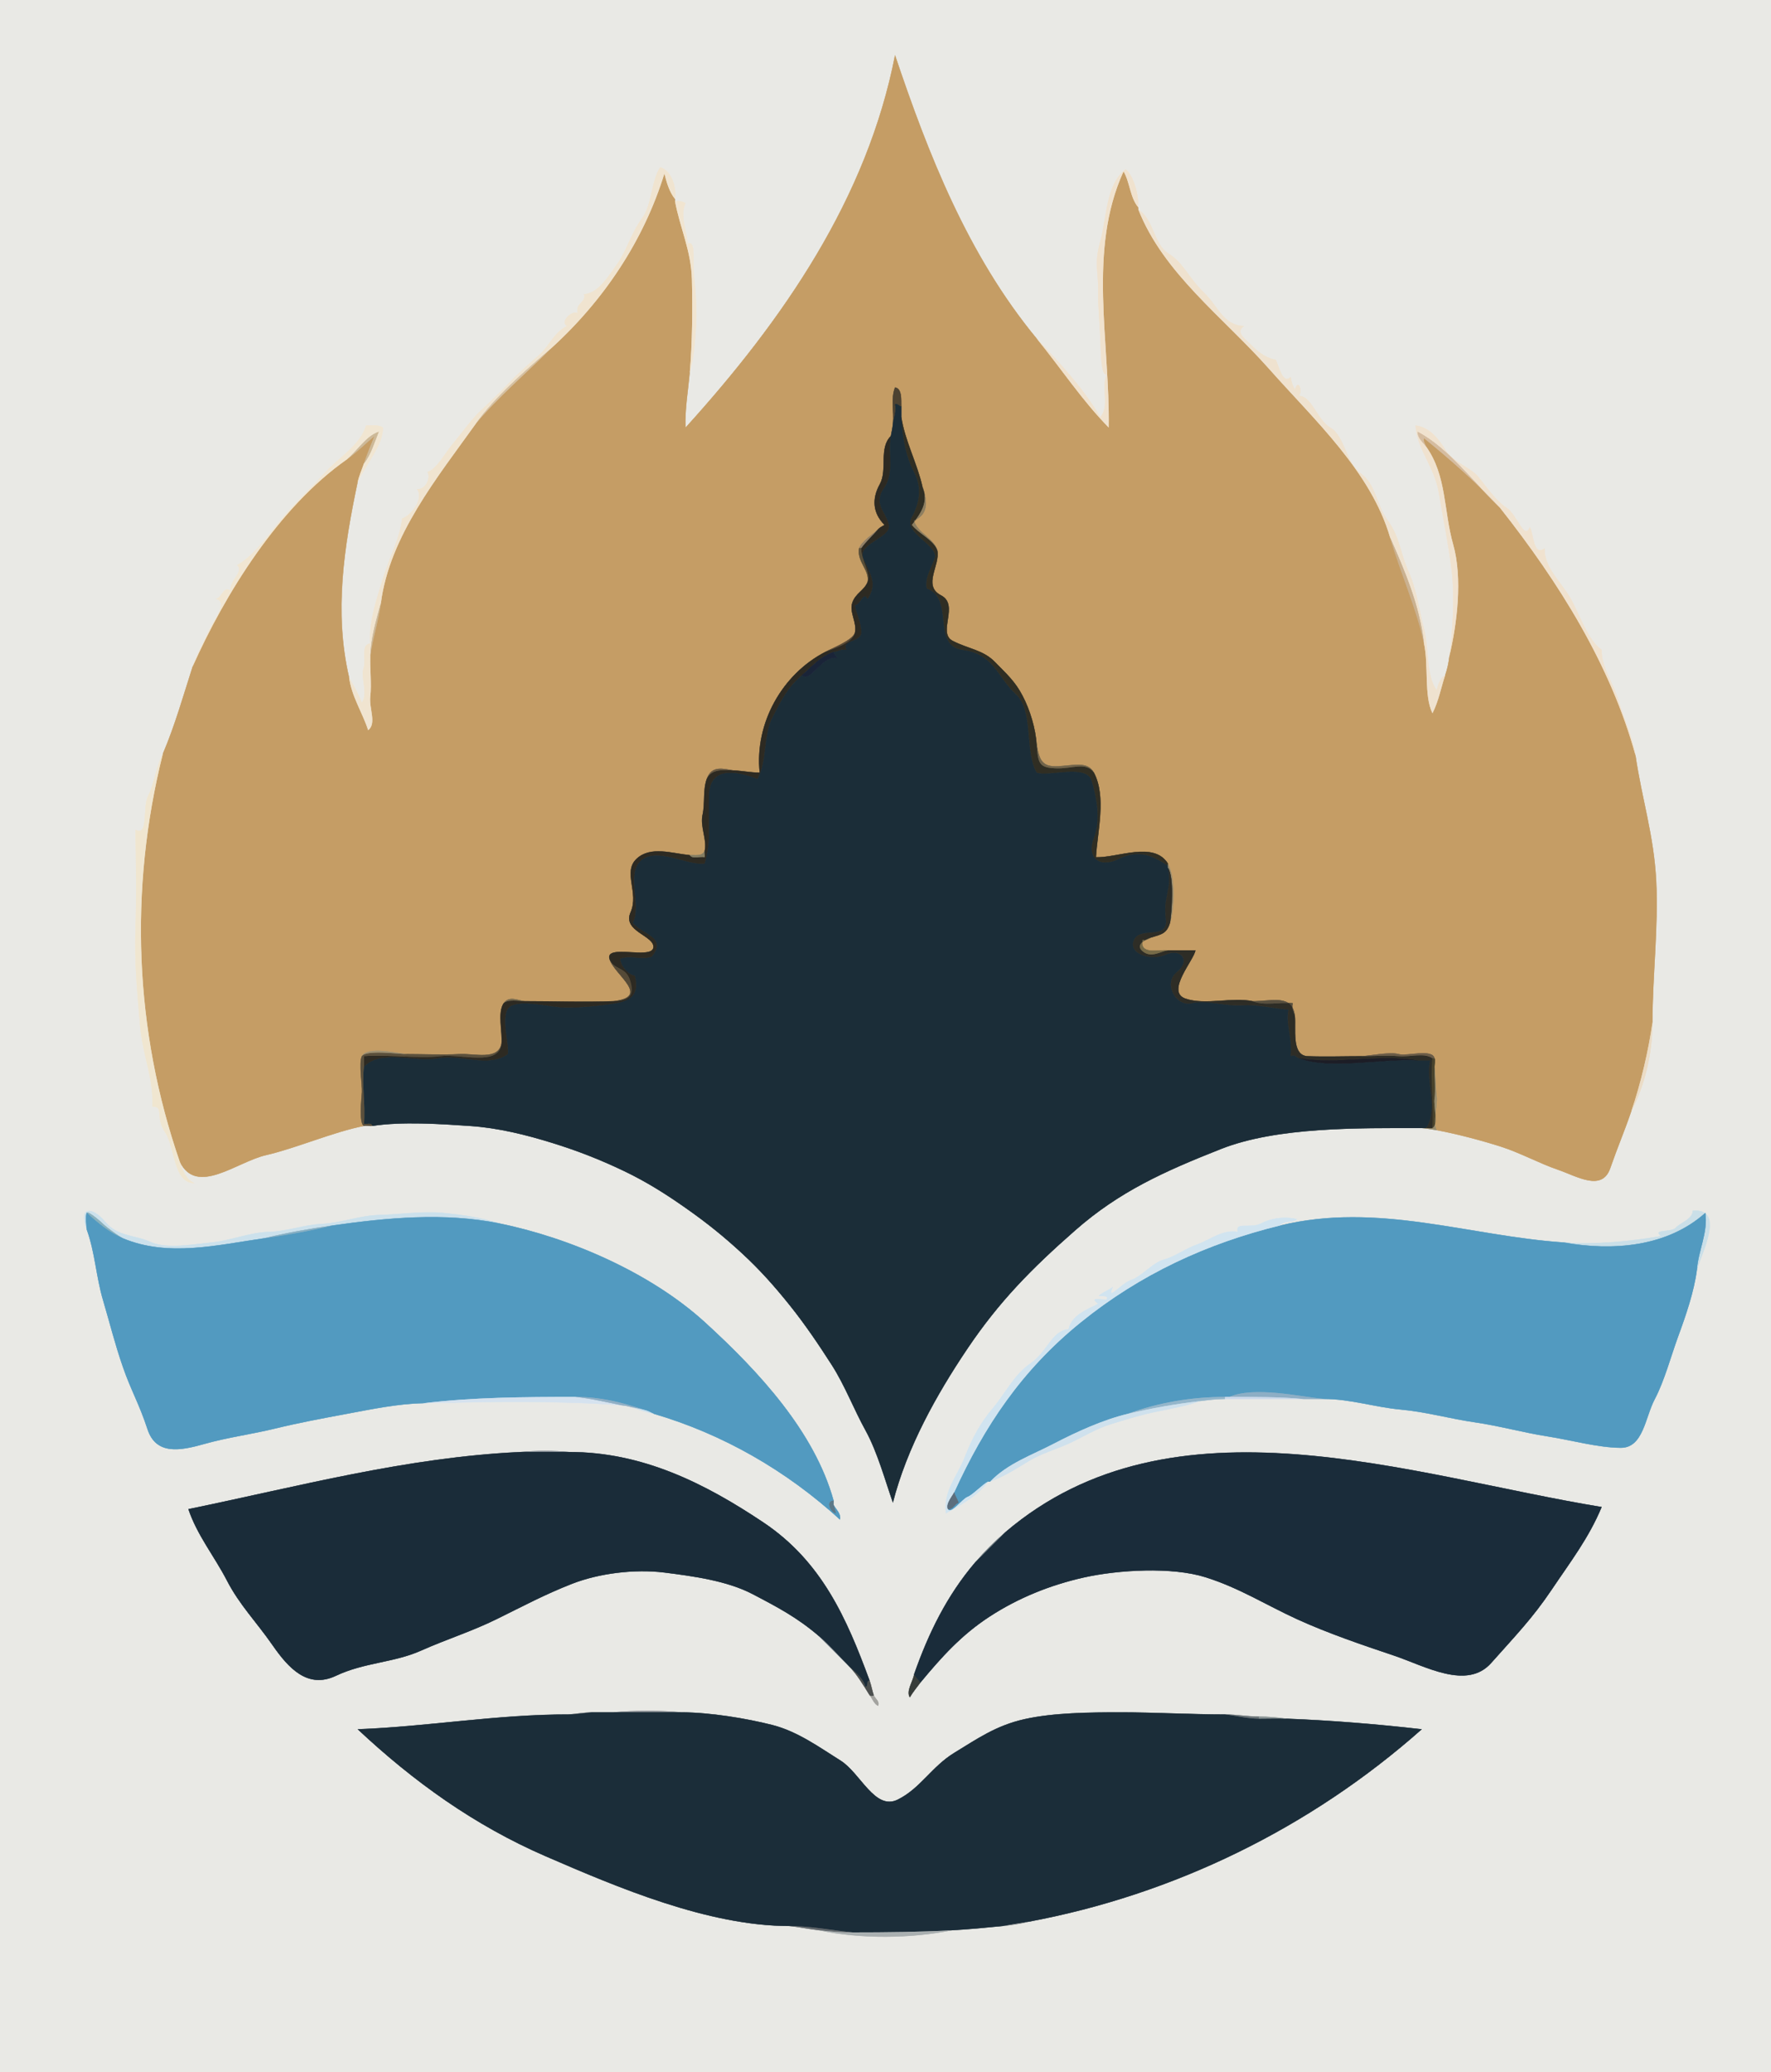 <svg xmlns="http://www.w3.org/2000/svg" xmlns:v="https://svgstorm.com"
viewBox = "0 0 837 979"
width="837"
height="979">
<g fill="None" fill-opacity="0.0" stroke="#E9E9E5" stroke-opacity="1.00" stroke-width="0.3"><path d="
M 0.00 979.00 
L 837.00 979.00
L 837.00 0.00
L 0.00 0.00
L 0.00 979.00
M 490.00 160.00 
C 501.20 171.88 511.62 182.89 520.00 197.00
C 524.57 192.09 520.26 183.10 523.00 177.00
C 520.29 177.45 520.30 167.27 520.02 159.98 C 519.74 152.68 518.88 145.71 519.00 137.00 C 519.12 128.29 516.98 124.76 520.00 114.00 C 523.02 103.24 522.60 86.91 532.00 80.00
C 535.68 82.81 538.18 91.65 538.00 98.00
C 537.95 98.49 538.00 99.00 538.00 99.00
C 545.46 103.66 545.11 115.28 552.25 119.75 C 559.39 124.22 562.09 131.61 568.90 138.10 C 575.71 144.59 578.08 153.75 588.00 154.00
C 583.76 157.00 588.12 159.68 591.70 163.30 C 595.29 166.92 598.64 169.15 603.00 170.00
C 604.37 172.83 606.39 182.05 610.00 178.00
C 610.41 180.55 610.70 181.62 612.00 184.00
C 613.53 178.90 615.70 184.05 614.00 187.00
C 620.05 187.21 622.36 198.24 628.92 202.13 C 635.48 206.02 636.15 218.64 643.25 223.75 C 650.35 228.86 650.35 238.39 655.97 246.03 C 661.60 253.67 661.89 261.59 665.78 270.22 C 669.67 278.86 670.72 288.47 673.00 297.00 C 675.28 305.53 673.99 319.55 679.00 326.00
C 679.66 323.54 680.55 320.28 683.00 319.00
C 684.07 315.76 684.55 313.49 685.00 310.00
C 686.64 297.37 687.57 281.58 686.00 269.00 C 684.43 256.41 682.10 245.57 680.02 232.98 C 677.95 220.38 669.59 212.34 669.00 201.00
C 675.58 201.79 679.92 207.25 683.26 212.74 C 686.60 218.24 695.06 220.84 698.70 225.30 C 702.34 229.77 707.15 236.70 712.08 239.92 C 717.02 243.14 720.48 255.66 723.00 249.00
C 724.95 252.10 724.59 263.20 730.00 259.00
C 729.84 268.19 737.43 274.47 741.92 282.08 C 746.41 289.69 750.31 302.46 757.00 307.00
C 756.77 315.09 762.51 322.62 764.98 331.02 C 767.44 339.43 771.62 347.91 773.00 357.00
C 775.99 377.49 781.68 394.61 782.78 416.22 C 783.88 437.84 781.00 461.73 781.00 483.00
C 781.00 497.81 777.42 512.70 771.00 525.00
C 767.33 535.73 764.94 540.81 761.03 552.02 C 757.11 563.24 745.09 555.69 736.31 552.69 C 727.52 549.70 718.34 544.63 709.25 541.75 C 700.17 538.86 688.63 535.79 679.00 534.00
C 677.06 533.64 673.38 533.13 672.00 533.00
C 642.08 533.00 603.65 532.36 576.93 542.93 C 550.21 553.49 529.10 562.96 508.25 581.25 C 487.40 599.53 472.12 615.11 457.23 637.23 C 442.34 659.35 428.63 684.10 422.00 710.00
C 418.57 700.35 414.72 686.13 409.08 675.92 C 403.44 665.71 399.32 654.66 393.08 644.92 C 386.84 635.19 380.40 625.67 373.25 616.75 C 366.10 607.84 359.31 600.16 350.75 592.25 C 342.19 584.34 334.33 578.01 324.75 571.25 C 315.18 564.49 305.77 558.48 294.77 553.23 C 283.77 547.98 273.18 543.80 260.98 540.02 C 248.78 536.24 235.69 532.93 222.00 532.00 C 208.31 531.07 189.96 529.82 176.00 532.00
C 174.70 532.13 173.28 531.75 172.00 532.00
C 157.91 534.71 139.60 542.63 125.78 545.78 C 111.96 548.92 93.03 565.24 85.00 549.00
C 86.35 552.89 87.99 557.47 92.00 559.00
C 81.81 559.17 82.81 542.04 78.01 534.99 C 73.21 527.94 77.62 522.34 72.00 523.00
C 72.53 508.38 67.53 499.67 66.22 484.78 C 64.91 469.88 63.44 454.66 64.00 439.00 C 64.56 423.34 64.25 407.16 64.00 392.00
C 70.34 395.58 67.21 381.23 70.00 376.00 C 72.79 370.76 73.99 361.17 77.00 356.00
C 82.58 342.92 86.67 328.52 91.00 315.00
C 92.73 309.60 96.58 302.70 98.78 297.78 C 100.98 292.86 108.17 284.27 102.00 283.00
C 105.27 281.95 105.34 276.86 109.00 279.00
C 108.27 274.10 115.65 270.08 112.00 267.00
C 120.03 262.66 127.00 252.34 133.10 245.10 C 139.19 237.85 147.37 230.17 153.59 223.25 C 159.81 216.32 170.34 210.35 173.00 201.00
C 175.72 201.17 178.67 200.39 181.00 202.00
C 181.23 210.14 172.84 219.50 169.00 228.00
C 162.61 258.32 157.84 289.24 165.00 320.00
C 167.00 323.79 169.46 327.71 171.00 332.00
C 174.08 327.67 170.32 320.09 171.79 315.77 C 173.25 311.45 170.24 304.55 175.00 304.00
C 174.20 293.19 178.36 281.92 181.31 272.31 C 184.25 262.69 189.12 253.98 190.00 245.00
C 194.97 243.18 200.43 235.07 197.00 231.00
C 200.87 231.68 203.80 225.89 202.00 223.00
C 206.51 221.52 209.82 214.64 214.30 209.30 C 218.78 203.95 222.21 198.77 227.10 194.10 C 231.98 189.42 236.23 185.52 240.26 181.26 C 244.28 176.99 250.10 171.74 254.75 167.75 C 259.40 163.77 261.67 157.14 268.00 154.00
C 264.25 152.05 270.62 146.22 273.00 148.00
C 271.76 143.09 277.20 142.89 276.00 139.00
C 282.65 138.56 287.33 130.81 291.70 124.70 C 296.07 118.58 298.39 109.93 303.30 103.30 C 308.22 96.68 307.59 85.86 312.00 79.00
C 317.74 80.48 319.97 89.70 319.00 94.00
C 319.24 94.30 319.00 95.00 319.00 95.00
C 320.84 94.80 322.47 95.05 324.00 96.00
C 321.23 102.31 324.57 108.69 325.00 115.00
C 329.17 113.47 327.27 123.55 328.00 130.00 C 328.73 136.45 329.49 146.86 329.00 154.00 C 328.51 161.14 327.95 169.55 326.00 176.00
C 325.25 184.54 323.70 193.16 324.00 202.00
C 370.18 151.04 409.78 93.79 423.00 26.00
C 438.71 72.72 457.36 120.48 490.00 160.00
M 236.00 578.00 
C 269.44 584.81 307.61 601.37 333.23 624.77 C 358.85 648.17 385.00 676.50 394.00 709.00
C 394.13 709.46 393.87 710.54 394.00 711.00
C 395.01 713.06 397.67 715.10 397.00 718.00
C 371.45 694.68 341.52 677.56 309.00 668.00
C 305.33 667.23 302.22 666.14 299.00 665.00
C 297.23 664.58 295.98 664.15 294.00 664.00
C 262.69 661.69 231.61 662.37 200.00 663.00
C 187.95 663.24 175.53 665.86 164.00 668.00 C 152.47 670.14 141.32 672.22 129.98 674.98 C 118.63 677.74 107.63 679.12 96.32 682.32 C 85.02 685.52 73.71 687.52 69.70 675.30 C 65.69 663.09 61.96 657.12 58.08 645.92 C 54.19 634.73 51.97 625.41 48.68 614.32 C 45.38 603.23 44.91 591.83 41.00 581.00
C 36.85 569.50 43.88 570.15 49.75 577.25 C 55.63 584.34 63.35 583.25 71.22 586.78 C 79.09 590.30 91.46 587.78 100.00 587.00 C 108.55 586.23 118.03 582.24 127.00 582.00 C 135.97 581.76 143.15 578.68 152.22 578.22 C 161.30 577.77 169.90 574.26 179.02 574.02 C 188.15 573.79 199.89 572.14 209.00 573.00 C 218.11 573.86 227.30 575.18 236.00 578.00
M 802.00 600.00 
C 800.66 610.28 796.72 621.72 793.22 631.22 C 789.73 640.73 786.63 652.49 782.08 661.08 C 777.52 669.66 776.67 684.15 765.93 684.07 C 755.18 683.99 742.40 680.39 731.33 678.67 C 720.26 676.95 708.43 673.67 696.98 672.02 C 685.52 670.38 673.80 667.05 662.00 666.00 C 650.20 664.95 638.10 661.00 626.00 661.00
C 622.67 661.00 619.33 661.00 616.00 661.00
C 603.67 661.00 591.33 661.00 579.00 661.00
C 574.78 661.00 570.88 661.54 567.00 662.00
C 563.52 663.55 553.94 665.57 546.93 666.93 C 539.91 668.29 531.88 670.77 524.93 672.93 C 517.97 675.08 512.18 678.77 505.77 681.77 C 499.36 684.77 492.42 686.59 486.30 690.30 C 480.18 694.02 474.63 697.61 468.00 700.00
C 467.56 700.16 467.00 700.00 467.00 700.00
C 462.32 706.69 453.57 711.41 447.00 715.00
C 445.82 704.24 452.10 698.00 455.78 688.78 C 459.45 679.55 463.11 672.51 469.25 665.25 C 475.39 657.98 479.19 649.48 487.08 644.08 C 494.97 638.69 497.12 628.59 505.00 628.00
C 506.36 621.46 513.60 618.69 519.00 616.00
C 514.55 612.58 520.08 614.08 523.00 614.00
C 524.63 611.08 517.59 613.33 519.81 611.74 C 522.03 610.15 523.68 609.67 526.00 608.00
C 522.62 615.54 529.93 606.22 534.68 604.68 C 539.43 603.14 544.90 596.44 550.08 595.08 C 555.26 593.72 560.18 589.90 565.89 587.89 C 571.61 585.88 577.99 580.65 585.00 582.00
C 583.44 577.05 591.03 580.61 596.01 578.01 C 600.99 575.40 607.29 574.60 613.00 576.00
C 611.09 577.94 606.72 576.52 605.00 579.00
C 651.17 567.74 694.19 583.95 739.00 587.00
C 754.70 588.07 770.16 586.50 785.00 584.00
C 780.69 580.59 790.00 582.37 792.02 580.02 C 794.05 577.68 800.02 576.01 800.00 572.00
C 815.81 570.65 803.94 592.76 802.00 600.00
M 269.00 686.00 
C 303.52 686.00 332.93 700.65 360.75 719.25 C 388.57 737.85 400.25 764.88 411.00 794.00
C 411.83 796.25 412.20 798.76 413.00 801.00
C 413.49 802.38 415.98 803.83 415.00 806.00
C 412.99 805.02 412.36 802.64 411.00 801.00
C 408.10 796.32 404.92 790.92 401.00 787.00
C 396.42 782.42 391.54 777.54 387.00 773.00
C 376.82 764.30 367.80 759.53 355.77 753.23 C 343.74 746.93 327.88 744.74 314.00 743.00 C 300.12 741.26 283.17 743.31 270.33 748.33 C 257.49 753.35 247.20 758.88 234.92 764.92 C 222.65 770.97 211.76 774.22 198.92 779.92 C 186.08 785.63 172.14 785.45 158.78 791.78 C 145.41 798.11 136.36 788.23 128.75 777.25 C 121.14 766.28 113.21 758.35 107.23 746.77 C 101.25 735.20 93.17 725.40 89.00 713.00
C 140.89 702.33 191.98 688.50 246.00 686.00
C 253.24 685.30 261.83 685.31 269.00 686.00
M 435.00 795.00 
C 433.27 797.37 431.44 799.50 430.00 802.00
C 428.07 799.01 431.44 794.50 432.00 791.00
C 438.77 771.72 447.43 753.88 461.00 738.00
C 465.25 733.02 470.07 728.21 475.00 724.00
C 554.32 656.22 666.91 697.27 757.00 712.00
C 750.91 726.67 742.25 737.86 733.25 751.25 C 724.25 764.63 716.25 772.81 704.75 785.75 C 693.25 798.69 673.49 787.17 658.77 782.23 C 644.05 777.28 627.62 771.72 612.98 765.03 C 598.33 758.33 585.74 750.26 569.77 745.23 C 553.80 740.19 528.35 741.74 512.32 745.32 C 496.29 748.90 481.17 755.05 467.77 763.77 C 454.37 772.49 445.02 782.92 435.00 795.00
M 322.00 809.00 
C 335.48 809.00 352.89 811.89 365.02 814.98 C 377.15 818.06 387.80 825.91 397.23 831.77 C 406.66 837.63 413.47 855.56 424.25 850.25 C 435.02 844.93 440.29 834.65 451.08 828.08 C 461.88 821.51 470.66 815.26 484.22 812.22 C 497.79 809.19 514.66 808.99 530.00 809.00 C 545.34 809.01 563.47 810.00 579.00 810.00
C 584.58 810.00 589.40 811.00 595.00 811.00
C 599.48 811.00 604.24 811.46 608.00 812.00
C 629.25 812.81 651.06 814.60 672.00 817.00
C 619.25 863.79 554.53 895.28 486.00 908.00
C 482.26 908.98 478.31 909.58 474.00 910.00
C 465.97 910.78 458.19 911.56 450.00 912.00
C 430.53 915.96 406.83 916.25 387.00 912.00
C 382.47 911.48 377.02 910.39 373.00 910.00
C 334.74 910.00 291.76 891.74 257.93 877.07 C 224.09 862.41 195.34 841.66 169.00 817.00
C 202.59 815.72 235.05 809.92 269.00 810.00
C 272.08 809.70 276.25 809.00 280.00 809.00
C 283.33 809.00 286.67 809.00 290.00 809.00
C 300.06 808.03 312.01 808.03 322.00 809.00 Z"/>
</g>
<g fill="None" fill-opacity="0.0" stroke="#C59D65" stroke-opacity="1.00" stroke-width="0.3"><path d="
M 326.00 176.00 
C 327.21 162.27 327.36 145.67 327.00 132.00 C 326.64 118.33 321.43 107.96 319.00 95.00
C 319.00 95.00 319.24 94.30 319.00 94.00
C 316.31 90.64 315.08 86.24 314.00 82.00
C 304.32 113.48 285.39 142.09 260.00 165.00
C 248.68 176.32 235.20 187.82 225.00 200.00
C 206.83 225.43 184.15 253.09 180.00 285.00
C 178.90 293.42 175.96 302.09 175.00 310.00
C 174.77 315.92 175.67 323.23 175.00 329.00 C 174.33 334.77 178.12 341.76 174.00 345.00
C 171.33 336.71 166.07 328.91 165.00 320.00
C 157.84 289.24 162.61 258.32 169.00 228.00
C 169.68 224.78 170.93 222.13 172.00 219.00
C 173.50 214.62 175.28 210.31 177.00 206.00
C 172.59 209.68 168.60 213.73 164.00 217.00
C 131.61 239.67 106.28 280.79 91.00 315.00
C 86.67 328.52 82.58 342.92 77.00 356.00
C 60.85 420.19 63.52 487.03 85.00 549.00
C 93.03 565.24 111.96 548.92 125.78 545.78 C 139.60 542.63 157.91 534.71 172.00 532.00
C 169.49 530.81 170.80 519.28 171.00 516.00 C 171.20 512.72 169.43 502.18 171.00 499.00
C 173.44 494.06 188.21 497.63 192.00 498.00
C 199.52 498.00 209.75 498.43 217.00 498.00 C 224.25 497.57 235.45 501.17 237.00 493.00
C 237.50 487.79 235.01 478.40 238.00 474.00
C 240.57 470.22 244.95 472.70 248.00 473.00
C 262.40 473.00 275.88 473.54 290.00 473.00
C 307.89 470.84 290.01 460.48 288.00 453.00
C 286.09 445.89 307.90 453.40 308.75 447.75 C 309.60 442.09 293.91 440.15 298.00 431.00 C 302.09 421.85 294.18 412.05 300.78 405.78 C 307.38 399.51 317.60 403.19 326.00 404.00
C 328.60 403.84 331.79 404.71 333.00 402.00
C 334.29 397.09 330.76 390.53 332.00 385.00 C 333.24 379.47 332.08 373.39 334.00 368.00
C 336.37 361.34 341.78 363.25 347.00 364.00
C 351.22 364.16 354.76 365.02 359.00 365.00
C 356.58 341.74 369.57 318.57 390.00 308.00
C 392.85 306.38 402.86 302.56 404.00 299.00
C 405.17 294.29 401.25 289.35 402.78 284.78 C 404.31 280.20 408.30 279.11 410.00 275.00
C 411.12 269.50 404.82 265.41 406.00 259.00
C 407.51 255.36 412.37 252.60 415.00 250.00
C 415.68 249.21 417.15 248.54 418.00 248.00
C 412.37 242.38 411.99 235.60 415.77 228.77 C 419.55 221.94 415.15 211.83 421.00 206.00
C 421.39 203.94 421.81 202.13 422.00 200.00
C 422.51 194.38 420.86 188.18 423.00 183.00
C 426.46 183.57 425.92 189.00 426.00 192.00
C 426.03 193.67 425.97 195.33 426.00 197.00
C 427.64 208.09 433.57 219.05 436.00 230.00
C 437.96 235.66 439.54 242.77 432.00 246.00
C 433.54 251.74 441.49 254.28 443.00 260.00
C 444.55 267.01 435.87 276.66 444.75 281.25 C 453.63 285.83 442.87 298.95 450.25 302.75 C 457.62 306.56 464.61 306.97 470.25 312.75 C 475.88 318.54 479.74 321.87 483.30 328.70 C 486.87 335.52 489.47 344.17 490.00 352.00
C 491.33 359.40 492.73 362.35 500.00 362.00 C 507.27 361.65 514.03 359.44 517.00 365.00
C 523.07 376.37 518.65 393.04 518.00 405.00
C 528.42 405.26 545.32 397.26 552.00 408.00
C 555.55 414.65 555.15 428.90 553.00 436.00
C 551.43 441.17 549.01 441.44 544.00 443.00
C 542.96 443.48 541.65 444.61 540.00 444.00
C 538.50 451.41 547.72 448.44 552.00 449.00
C 556.33 449.00 560.67 449.00 565.00 449.00
C 564.51 453.40 550.80 468.51 560.23 471.77 C 569.67 475.02 582.20 470.96 592.00 473.00
C 601.45 473.00 610.71 469.56 612.00 480.00
C 612.68 485.52 610.17 498.69 618.01 498.99 C 625.85 499.30 635.96 499.00 644.00 499.00
C 647.64 498.65 657.07 496.88 661.00 498.00 C 664.93 499.12 676.99 495.27 678.00 500.00
C 678.43 500.71 678.00 503.15 678.00 504.00
C 678.52 507.79 678.46 513.74 679.00 518.00 C 679.54 522.26 676.95 530.41 679.00 534.00
C 688.63 535.79 700.17 538.86 709.25 541.75 C 718.34 544.63 727.52 549.70 736.31 552.69 C 745.09 555.69 757.11 563.24 761.03 552.02 C 764.94 540.81 767.33 535.73 771.00 525.00
C 775.47 511.93 779.10 496.32 781.00 483.00
C 781.00 461.73 783.88 437.84 782.78 416.22 C 781.68 394.61 775.99 377.49 773.00 357.00
C 761.22 314.15 736.79 275.20 709.00 240.00
C 698.00 228.10 685.26 216.97 673.00 207.00
C 672.59 208.56 673.46 209.69 674.00 211.00
C 683.75 224.66 682.25 241.24 686.78 257.22 C 691.31 273.21 688.64 294.61 685.00 310.00
C 684.55 313.49 684.07 315.76 683.00 319.00
C 681.04 324.96 679.91 331.28 677.00 337.00
C 672.89 328.60 675.28 314.46 673.00 304.00
C 669.35 286.97 661.91 270.88 657.00 254.00
C 647.94 222.87 621.37 198.63 599.75 174.25 C 578.14 149.87 549.90 129.21 538.00 99.00
C 538.00 99.00 537.95 98.49 538.00 98.00
C 534.03 93.37 534.00 85.95 531.00 81.00
C 513.97 118.33 524.58 161.34 524.00 202.00
C 511.34 189.13 501.38 173.93 490.00 160.00
C 457.36 120.48 438.71 72.72 423.00 26.00
C 409.78 93.79 370.18 151.04 324.00 202.00
C 323.70 193.16 325.25 184.54 326.00 176.00 Z"/>
</g>
<g fill="None" fill-opacity="0.0" stroke="#F0E4D0" stroke-opacity="1.00" stroke-width="0.3"><path d="
M 165.00 320.00 
C 166.07 328.91 171.33 336.71 174.00 345.00
C 178.12 341.76 174.33 334.77 175.00 329.00 C 175.67 323.23 174.77 315.92 175.00 310.00
C 175.34 300.99 177.79 293.04 180.00 285.00
C 184.15 253.09 206.83 225.43 225.00 200.00
C 233.95 187.47 248.36 174.94 260.00 165.00
C 285.39 142.09 304.32 113.48 314.00 82.00
C 315.08 86.24 316.31 90.64 319.00 94.00
C 319.97 89.70 317.74 80.48 312.00 79.00
C 307.59 85.86 308.22 96.68 303.30 103.30 C 298.39 109.93 296.07 118.58 291.70 124.70 C 287.33 130.81 282.65 138.56 276.00 139.00
C 277.20 142.89 271.76 143.09 273.00 148.00
C 270.62 146.22 264.25 152.05 268.00 154.00
C 261.67 157.14 259.40 163.77 254.75 167.75 C 250.10 171.74 244.28 176.99 240.26 181.26 C 236.23 185.52 231.98 189.42 227.10 194.10 C 222.21 198.77 218.78 203.95 214.30 209.30 C 209.82 214.64 206.51 221.52 202.00 223.00
C 203.80 225.89 200.87 231.68 197.00 231.00
C 200.43 235.07 194.97 243.18 190.00 245.00
C 189.12 253.98 184.25 262.69 181.31 272.31 C 178.36 281.92 174.20 293.19 175.00 304.00
C 170.24 304.55 173.25 311.45 171.79 315.77 C 170.32 320.09 174.08 327.67 171.00 332.00
C 169.46 327.71 167.00 323.79 165.00 320.00 Z"/>
</g>
<g fill="None" fill-opacity="0.0" stroke="#F0E2CE" stroke-opacity="1.00" stroke-width="0.3"><path d="
M 490.00 160.00 
C 501.38 173.93 511.34 189.13 524.00 202.00
C 524.58 161.34 513.97 118.33 531.00 81.00
C 534.00 85.95 534.03 93.37 538.00 98.00
C 538.18 91.65 535.68 82.81 532.00 80.00
C 522.60 86.91 523.02 103.24 520.00 114.00 C 516.98 124.76 519.12 128.29 519.00 137.00 C 518.88 145.71 519.74 152.68 520.02 159.98 C 520.30 167.27 520.29 177.45 523.00 177.00
C 520.26 183.10 524.57 192.09 520.00 197.00
C 511.62 182.89 501.20 171.88 490.00 160.00 Z"/>
</g>
<g fill="None" fill-opacity="0.0" stroke="#F1E5D1" stroke-opacity="1.00" stroke-width="0.3"><path d="
M 326.00 176.00 
C 327.95 169.55 328.51 161.14 329.00 154.00 C 329.49 146.86 328.73 136.45 328.00 130.00 C 327.27 123.55 329.17 113.47 325.00 115.00
C 324.57 108.69 321.23 102.31 324.00 96.00
C 322.47 95.05 320.84 94.80 319.00 95.00
C 321.43 107.96 326.64 118.33 327.00 132.00 C 327.36 145.67 327.21 162.27 326.00 176.00 Z"/>
</g>
<g fill="None" fill-opacity="0.0" stroke="#EFE2CF" stroke-opacity="1.00" stroke-width="0.3"><path d="
M 657.00 254.00 
C 664.03 269.91 670.94 286.05 673.00 304.00
C 675.28 314.46 672.89 328.60 677.00 337.00
C 679.91 331.28 681.04 324.96 683.00 319.00
C 680.55 320.28 679.66 323.54 679.00 326.00
C 673.99 319.55 675.28 305.53 673.00 297.00 C 670.72 288.47 669.67 278.86 665.78 270.22 C 661.89 261.59 661.60 253.67 655.97 246.03 C 650.35 238.39 650.35 228.86 643.25 223.75 C 636.15 218.64 635.48 206.02 628.92 202.13 C 622.36 198.24 620.05 187.21 614.00 187.00
C 615.70 184.05 613.53 178.90 612.00 184.00
C 610.70 181.62 610.41 180.55 610.00 178.00
C 606.39 182.05 604.37 172.83 603.00 170.00
C 598.64 169.15 595.29 166.92 591.70 163.30 C 588.12 159.68 583.76 157.00 588.00 154.00
C 578.08 153.75 575.71 144.59 568.90 138.10 C 562.09 131.61 559.39 124.22 552.25 119.75 C 545.11 115.28 545.46 103.66 538.00 99.00
C 549.90 129.21 578.14 149.87 599.75 174.25 C 621.37 198.63 647.94 222.87 657.00 254.00 Z"/>
</g>
<g fill="None" fill-opacity="0.0" stroke="#D5C0A2" stroke-opacity="1.00" stroke-width="0.3"><path d="
M 225.00 200.00 
C 235.20 187.82 248.68 176.32 260.00 165.00
C 248.36 174.94 233.95 187.47 225.00 200.00 Z"/>
</g>
<g fill="None" fill-opacity="0.0" stroke="#4D4231" stroke-opacity="1.00" stroke-width="0.3"><path d="
M 422.00 200.00 
C 422.50 197.58 423.70 194.10 423.00 191.00
C 424.28 190.47 424.86 191.97 426.00 192.00
C 425.92 189.00 426.46 183.57 423.00 183.00
C 420.86 188.18 422.51 194.38 422.00 200.00 Z"/>
</g>
<g fill="None" fill-opacity="0.0" stroke="#1B2D38" stroke-opacity="1.00" stroke-width="0.3"><path d="
M 422.00 200.00 
C 421.81 202.13 421.39 203.94 421.00 206.00
C 419.43 214.20 422.94 223.23 417.69 230.69 C 412.45 238.15 418.93 242.06 420.07 248.08 C 421.21 254.09 404.81 256.92 408.02 264.03 C 411.24 271.13 414.86 275.83 410.00 283.00
C 408.05 278.92 406.88 285.59 404.00 286.00
C 404.73 290.20 407.21 294.58 406.99 299.01 C 406.77 303.43 397.47 302.38 400.00 307.00
C 397.73 306.41 396.10 307.85 394.00 308.00
C 393.62 307.92 395.50 311.02 396.00 311.00
C 388.59 308.95 382.95 323.16 379.00 319.00
C 372.25 324.71 369.38 330.50 365.01 339.01 C 360.63 347.52 362.60 359.63 358.00 368.00
C 346.55 363.61 335.34 362.65 335.00 376.00 C 334.66 389.36 336.28 396.28 333.00 408.00
C 324.80 408.99 311.02 400.28 303.26 406.26 C 295.49 412.24 303.43 428.31 299.00 436.00
C 303.52 441.59 315.56 442.77 308.00 452.00
C 302.84 453.70 298.06 451.08 293.00 453.00
C 293.50 456.40 296.50 460.35 300.00 461.00
C 302.13 469.27 298.78 472.72 291.00 474.00 C 283.22 475.28 274.53 476.10 267.00 476.00 C 259.47 475.90 248.48 472.45 242.00 475.00 C 235.52 477.55 240.83 493.43 240.00 498.00
C 230.79 504.68 218.21 497.97 207.00 500.00 C 195.79 502.03 180.10 495.52 172.00 504.00
C 170.93 512.87 172.80 522.10 172.00 531.00
C 173.28 531.28 175.50 530.24 176.00 532.00
C 189.96 529.82 208.31 531.07 222.00 532.00 C 235.69 532.93 248.78 536.24 260.98 540.02 C 273.18 543.80 283.77 547.98 294.77 553.23 C 305.77 558.48 315.18 564.49 324.75 571.25 C 334.33 578.01 342.19 584.34 350.75 592.25 C 359.31 600.16 366.10 607.84 373.25 616.75 C 380.40 625.67 386.84 635.19 393.08 644.92 C 399.32 654.66 403.44 665.71 409.08 675.92 C 414.72 686.13 418.57 700.35 422.00 710.00
C 428.63 684.10 442.34 659.35 457.23 637.23 C 472.12 615.11 487.40 599.53 508.25 581.25 C 529.10 562.96 550.21 553.49 576.93 542.93 C 603.65 532.36 642.08 533.00 672.00 533.00
C 672.50 533.00 673.50 533.00 674.00 533.00
C 679.96 524.77 673.63 510.42 676.00 501.00
C 674.00 501.00 672.00 501.00 670.00 501.00
C 653.05 499.99 628.71 505.61 614.00 500.00
C 612.28 499.34 611.84 497.87 610.00 499.00
C 611.19 491.24 607.45 484.15 609.00 477.00
C 601.91 476.55 594.27 474.42 587.00 475.00 C 579.73 475.58 570.07 472.27 563.00 474.00 C 555.93 475.73 549.48 464.65 556.26 459.26 C 563.03 453.87 558.02 447.77 551.00 451.00 C 543.97 454.23 532.87 450.52 536.00 444.00 C 539.13 437.48 552.36 444.61 551.00 434.00 C 549.64 423.39 554.10 420.26 552.00 410.00
C 552.00 409.50 552.00 409.00 552.00 409.00
C 544.89 404.37 538.29 401.08 528.78 405.78 C 519.26 410.48 513.59 404.85 516.99 395.99 C 520.39 387.13 518.36 377.25 516.02 368.98 C 513.69 360.70 495.67 367.06 490.00 365.00
C 484.20 355.32 488.72 335.78 480.08 327.92 C 471.44 320.05 469.91 309.00 454.98 307.02 C 440.04 305.05 451.47 282.90 438.00 278.00
C 436.97 272.33 440.65 268.01 442.00 263.00
C 442.14 257.07 427.11 251.47 430.78 244.78 C 434.46 238.08 436.05 230.76 432.00 223.00 C 427.96 215.24 426.45 206.02 426.00 197.00
C 425.97 195.33 426.03 193.67 426.00 192.00
C 424.86 191.97 424.28 190.47 423.00 191.00
C 423.70 194.10 422.50 197.58 422.00 200.00 Z"/>
</g>
<g fill="None" fill-opacity="0.0" stroke="#302E23" stroke-opacity="1.00" stroke-width="0.3"><path d="
M 552.00 409.00 
C 552.00 408.50 552.00 408.00 552.00 408.00
C 545.32 397.26 528.42 405.26 518.00 405.00
C 518.65 393.04 523.07 376.37 517.00 365.00
C 513.15 359.71 506.67 363.33 499.00 363.00 C 491.33 362.67 490.62 361.06 490.00 352.00
C 489.47 344.17 486.87 335.52 483.30 328.70 C 479.74 321.87 475.88 318.54 470.25 312.75 C 464.61 306.97 457.62 306.56 450.25 302.75 C 442.87 298.95 453.63 285.83 444.75 281.25 C 435.87 276.66 444.55 267.01 443.00 260.00
C 441.57 255.30 433.82 251.83 431.00 248.00
C 435.10 242.65 439.07 237.31 436.00 230.00
C 433.57 219.05 427.64 208.09 426.00 197.00
C 426.45 206.02 427.96 215.24 432.00 223.00 C 436.05 230.76 434.46 238.08 430.78 244.78 C 427.11 251.47 442.14 257.07 442.00 263.00
C 440.65 268.01 436.97 272.33 438.00 278.00
C 451.47 282.90 440.04 305.05 454.98 307.02 C 469.91 309.00 471.44 320.05 480.08 327.92 C 488.72 335.78 484.20 355.32 490.00 365.00
C 495.67 367.06 513.69 360.70 516.02 368.98 C 518.36 377.25 520.39 387.13 516.99 395.99 C 513.59 404.85 519.26 410.48 528.78 405.78 C 538.29 401.08 544.89 404.37 552.00 409.00 Z"/>
</g>
<g fill="None" fill-opacity="0.0" stroke="#F1E6D2" stroke-opacity="1.00" stroke-width="0.3"><path d="
M 91.00 315.00 
C 106.28 280.79 131.61 239.67 164.00 217.00
C 169.02 212.88 172.79 206.19 179.00 204.00
C 176.97 209.01 175.33 214.79 172.00 219.00
C 170.93 222.13 169.68 224.78 169.00 228.00
C 172.84 219.50 181.23 210.14 181.00 202.00
C 178.67 200.39 175.72 201.17 173.00 201.00
C 170.34 210.35 159.81 216.32 153.59 223.25 C 147.37 230.17 139.19 237.85 133.10 245.10 C 127.00 252.34 120.03 262.66 112.00 267.00
C 115.65 270.08 108.27 274.10 109.00 279.00
C 105.34 276.86 105.27 281.95 102.00 283.00
C 108.17 284.27 100.98 292.86 98.78 297.78 C 96.58 302.70 92.73 309.60 91.00 315.00 Z"/>
</g>
<g fill="None" fill-opacity="0.0" stroke="#F0E2CF" stroke-opacity="1.00" stroke-width="0.3"><path d="
M 685.00 310.00 
C 688.64 294.61 691.31 273.21 686.78 257.22 C 682.25 241.24 683.75 224.66 674.00 211.00
C 672.53 208.94 669.91 207.05 670.00 204.00
C 684.69 211.74 696.43 227.99 709.00 240.00
C 736.79 275.20 761.22 314.15 773.00 357.00
C 771.62 347.91 767.44 339.43 764.98 331.02 C 762.51 322.62 756.77 315.09 757.00 307.00
C 750.31 302.46 746.41 289.69 741.92 282.08 C 737.43 274.47 729.84 268.19 730.00 259.00
C 724.59 263.20 724.95 252.10 723.00 249.00
C 720.48 255.66 717.02 243.14 712.08 239.92 C 707.15 236.70 702.34 229.77 698.70 225.30 C 695.06 220.84 686.60 218.24 683.26 212.74 C 679.92 207.25 675.58 201.79 669.00 201.00
C 669.59 212.34 677.95 220.38 680.02 232.98 C 682.10 245.57 684.43 256.41 686.00 269.00 C 687.57 281.58 686.64 297.37 685.00 310.00 Z"/>
</g>
<g fill="None" fill-opacity="0.0" stroke="#CDB998" stroke-opacity="1.00" stroke-width="0.3"><path d="
M 164.00 217.00 
C 168.60 213.73 172.59 209.68 177.00 206.00
C 175.28 210.31 173.50 214.62 172.00 219.00
C 175.33 214.79 176.97 209.01 179.00 204.00
C 172.79 206.19 169.02 212.88 164.00 217.00 Z"/>
</g>
<g fill="None" fill-opacity="0.0" stroke="#D5BCA0" stroke-opacity="1.00" stroke-width="0.3"><path d="
M 674.00 211.00 
C 673.46 209.69 672.59 208.56 673.00 207.00
C 685.26 216.97 698.00 228.10 709.00 240.00
C 696.43 227.99 684.69 211.74 670.00 204.00
C 669.91 207.05 672.53 208.94 674.00 211.00 Z"/>
</g>
<g fill="None" fill-opacity="0.0" stroke="#2D2A22" stroke-opacity="1.00" stroke-width="0.3"><path d="
M 415.00 250.00 
C 412.44 252.98 409.22 255.83 407.00 259.00
C 406.88 264.57 411.71 270.87 410.00 275.00
C 408.30 279.11 404.31 280.20 402.78 284.78 C 401.25 289.35 405.17 294.29 404.00 299.00
C 402.72 304.14 393.87 306.37 390.00 308.00
C 369.57 318.57 356.58 341.74 359.00 365.00
C 354.76 365.02 351.22 364.16 347.00 364.00
C 342.12 363.81 336.28 363.01 334.00 368.00
C 332.08 373.39 333.24 379.47 332.00 385.00 C 330.76 390.53 334.29 397.09 333.00 402.00
C 332.75 402.94 333.20 404.05 333.00 405.00
C 330.81 404.47 327.38 406.14 326.00 404.00
C 317.60 403.19 307.38 399.51 300.78 405.78 C 294.18 412.05 302.09 421.85 298.00 431.00 C 293.91 440.15 309.60 442.09 308.75 447.75 C 307.90 453.40 286.09 445.89 288.00 453.00
C 290.06 458.48 295.70 456.54 297.77 463.23 C 299.84 469.92 297.97 472.70 290.00 473.00
C 275.88 473.54 262.40 473.00 248.00 473.00
C 245.41 473.00 239.94 471.96 238.00 474.00
C 235.01 478.40 237.50 487.79 237.00 493.00
C 235.93 504.07 217.82 497.73 208.00 499.00 C 198.18 500.27 182.37 498.05 172.00 499.00
C 172.00 500.67 172.00 502.33 172.00 504.00
C 180.10 495.52 195.79 502.03 207.00 500.00 C 218.21 497.97 230.79 504.68 240.00 498.00
C 240.83 493.43 235.52 477.55 242.00 475.00 C 248.48 472.45 259.47 475.90 267.00 476.00 C 274.53 476.10 283.22 475.28 291.00 474.00 C 298.78 472.72 302.13 469.27 300.00 461.00
C 296.50 460.35 293.50 456.40 293.00 453.00
C 298.06 451.08 302.84 453.70 308.00 452.00
C 315.56 442.77 303.52 441.59 299.00 436.00
C 303.43 428.31 295.49 412.24 303.26 406.26 C 311.02 400.28 324.80 408.99 333.00 408.00
C 336.28 396.28 334.66 389.36 335.00 376.00 C 335.34 362.65 346.55 363.61 358.00 368.00
C 362.60 359.63 360.63 347.52 365.01 339.01 C 369.38 330.50 372.25 324.71 379.00 319.00
C 384.25 314.56 387.33 310.31 394.00 308.00
C 396.10 307.85 397.73 306.41 400.00 307.00
C 397.47 302.38 406.77 303.43 406.99 299.01 C 407.21 294.58 404.73 290.20 404.00 286.00
C 406.88 285.59 408.05 278.92 410.00 283.00
C 414.86 275.83 411.24 271.13 408.02 264.03 C 404.81 256.92 421.21 254.09 420.07 248.08 C 418.93 242.06 412.45 238.15 417.69 230.69 C 422.94 223.23 419.43 214.20 421.00 206.00
C 415.15 211.83 419.55 221.94 415.77 228.77 C 411.99 235.60 412.37 242.38 418.00 248.00
C 417.15 248.54 415.68 249.21 415.00 250.00 Z"/>
</g>
<g fill="None" fill-opacity="0.0" stroke="#8E7E5F" stroke-opacity="1.00" stroke-width="0.3"><path d="
M 443.00 260.00 
C 441.49 254.28 433.54 251.74 432.00 246.00
C 439.54 242.77 437.96 235.66 436.00 230.00
C 439.07 237.31 435.10 242.65 431.00 248.00
C 433.82 251.83 441.57 255.30 443.00 260.00 Z"/>
</g>
<g fill="None" fill-opacity="0.0" stroke="#928066" stroke-opacity="1.00" stroke-width="0.3"><path d="
M 406.00 259.00 
C 406.02 258.91 407.00 259.00 407.00 259.00
C 409.22 255.83 412.44 252.98 415.00 250.00
C 412.37 252.60 407.51 255.36 406.00 259.00 Z"/>
</g>
<g fill="None" fill-opacity="0.0" stroke="#CAB190" stroke-opacity="1.00" stroke-width="0.3"><path d="
M 673.00 304.00 
C 670.94 286.05 664.03 269.91 657.00 254.00
C 661.91 270.88 669.35 286.97 673.00 304.00 Z"/>
</g>
<g fill="None" fill-opacity="0.0" stroke="#584E38" stroke-opacity="1.00" stroke-width="0.3"><path d="
M 410.00 275.00 
C 411.71 270.87 406.88 264.57 407.00 259.00
C 407.00 259.00 406.02 258.91 406.00 259.00
C 404.82 265.41 411.12 269.50 410.00 275.00 Z"/>
</g>
<g fill="None" fill-opacity="0.0" stroke="#CCB796" stroke-opacity="1.00" stroke-width="0.3"><path d="
M 175.00 310.00 
C 175.96 302.09 178.90 293.42 180.00 285.00
C 177.79 293.04 175.34 300.99 175.00 310.00 Z"/>
</g>
<g fill="None" fill-opacity="0.0" stroke="#584935" stroke-opacity="1.00" stroke-width="0.3"><path d="
M 390.00 308.00 
C 393.87 306.37 402.72 304.14 404.00 299.00
C 402.86 302.56 392.85 306.38 390.00 308.00 Z"/>
</g>
<g fill="None" fill-opacity="0.0" stroke="#1A2438" stroke-opacity="1.00" stroke-width="0.3"><path d="
M 379.00 319.00 
C 382.95 323.16 388.59 308.95 396.00 311.00
C 395.50 311.02 393.62 307.92 394.00 308.00
C 387.33 310.31 384.25 314.56 379.00 319.00 Z"/>
</g>
<g fill="None" fill-opacity="0.0" stroke="#71644A" stroke-opacity="1.00" stroke-width="0.3"><path d="
M 517.00 365.00 
C 514.03 359.44 507.27 361.65 500.00 362.00 C 492.73 362.35 491.33 359.40 490.00 352.00
C 490.62 361.06 491.33 362.67 499.00 363.00 C 506.67 363.33 513.15 359.71 517.00 365.00 Z"/>
</g>
<g fill="None" fill-opacity="0.0" stroke="#F0E6D0" stroke-opacity="1.00" stroke-width="0.3"><path d="
M 85.00 549.00 
C 63.52 487.03 60.85 420.19 77.00 356.00
C 73.99 361.17 72.79 370.76 70.00 376.00 C 67.21 381.23 70.34 395.58 64.00 392.00
C 64.25 407.16 64.56 423.34 64.00 439.00 C 63.44 454.66 64.91 469.88 66.22 484.78 C 67.53 499.67 72.53 508.38 72.00 523.00
C 77.62 522.34 73.21 527.94 78.01 534.99 C 82.81 542.04 81.81 559.17 92.00 559.00
C 87.99 557.47 86.35 552.89 85.00 549.00 Z"/>
</g>
<g fill="None" fill-opacity="0.0" stroke="#675841" stroke-opacity="1.00" stroke-width="0.3"><path d="
M 334.00 368.00 
C 336.28 363.01 342.12 363.81 347.00 364.00
C 341.78 363.25 336.37 361.34 334.00 368.00 Z"/>
</g>
<g fill="None" fill-opacity="0.0" stroke="#847D62" stroke-opacity="1.00" stroke-width="0.3"><path d="
M 326.00 404.00 
C 327.38 406.14 330.81 404.47 333.00 405.00
C 333.20 404.05 332.75 402.94 333.00 402.00
C 331.79 404.71 328.60 403.84 326.00 404.00 Z"/>
</g>
<g fill="None" fill-opacity="0.0" stroke="#9B8D6C" stroke-opacity="1.00" stroke-width="0.3"><path d="
M 552.00 409.00 
C 552.00 409.00 552.00 409.50 552.00 410.00
C 554.99 414.04 553.91 430.63 553.00 436.00
C 555.15 428.90 555.55 414.65 552.00 408.00
C 552.00 408.00 552.00 408.50 552.00 409.00 Z"/>
</g>
<g fill="None" fill-opacity="0.0" stroke="#2E2D26" stroke-opacity="1.00" stroke-width="0.3"><path d="
M 614.00 500.00 
C 632.17 502.87 652.40 498.02 670.00 501.00
C 672.00 501.00 674.00 501.00 676.00 501.00
C 673.63 510.42 679.96 524.77 674.00 533.00
C 674.68 533.00 676.40 533.29 677.00 533.00
C 677.74 522.07 676.01 510.91 677.00 500.00
C 673.17 497.17 666.02 499.51 661.00 499.00 C 655.98 498.49 649.18 499.00 644.00 499.00
C 635.96 499.00 625.85 499.30 618.01 498.99 C 610.17 498.69 612.68 485.52 612.00 480.00
C 611.67 478.52 610.20 476.14 611.00 474.00
C 604.84 473.34 597.34 475.32 592.00 473.00
C 582.20 470.96 569.67 475.02 560.23 471.77 C 550.80 468.51 564.51 453.40 565.00 449.00
C 560.67 449.00 556.33 449.00 552.00 449.00
C 548.74 449.32 544.38 452.71 540.33 449.67 C 536.28 446.63 540.92 443.96 544.00 443.00
C 549.01 441.44 551.43 441.17 553.00 436.00
C 553.91 430.63 554.99 414.04 552.00 410.00
C 554.10 420.26 549.64 423.39 551.00 434.00 C 552.36 444.61 539.13 437.48 536.00 444.00 C 532.87 450.52 543.97 454.23 551.00 451.00 C 558.02 447.77 563.03 453.87 556.26 459.26 C 549.48 464.65 555.93 475.73 563.00 474.00 C 570.07 472.27 579.73 475.58 587.00 475.00 C 594.27 474.42 601.91 476.55 609.00 477.00
C 607.45 484.15 611.19 491.24 610.00 499.00
C 611.84 497.87 612.28 499.34 614.00 500.00 Z"/>
</g>
<g fill="None" fill-opacity="0.0" stroke="#776B48" stroke-opacity="1.00" stroke-width="0.3"><path d="
M 552.00 449.00 
C 547.72 448.44 538.50 451.41 540.00 444.00
C 541.65 444.61 542.96 443.48 544.00 443.00
C 540.92 443.96 536.28 446.63 540.33 449.67 C 544.38 452.71 548.74 449.32 552.00 449.00 Z"/>
</g>
<g fill="None" fill-opacity="0.0" stroke="#554A37" stroke-opacity="1.00" stroke-width="0.3"><path d="
M 290.00 473.00 
C 297.97 472.70 299.84 469.92 297.77 463.23 C 295.70 456.54 290.06 458.48 288.00 453.00
C 290.01 460.48 307.89 470.84 290.00 473.00 Z"/>
</g>
<g fill="None" fill-opacity="0.0" stroke="#73674C" stroke-opacity="1.00" stroke-width="0.3"><path d="
M 238.00 474.00 
C 239.94 471.96 245.41 473.00 248.00 473.00
C 244.95 472.70 240.57 470.22 238.00 474.00 Z"/>
</g>
<g fill="None" fill-opacity="0.0" stroke="#59503F" stroke-opacity="1.00" stroke-width="0.3"><path d="
M 612.00 480.00 
C 610.71 469.56 601.45 473.00 592.00 473.00
C 597.34 475.32 604.84 473.34 611.00 474.00
C 610.20 476.14 611.67 478.52 612.00 480.00 Z"/>
</g>
<g fill="None" fill-opacity="0.0" stroke="#EBDCC6" stroke-opacity="1.00" stroke-width="0.3"><path d="
M 771.00 525.00 
C 777.42 512.70 781.00 497.81 781.00 483.00
C 779.10 496.32 775.47 511.93 771.00 525.00 Z"/>
</g>
<g fill="None" fill-opacity="0.0" stroke="#5B503C" stroke-opacity="1.00" stroke-width="0.3"><path d="
M 192.00 498.00 
C 188.28 498.00 173.21 495.87 171.00 499.00
C 169.43 502.18 171.20 512.72 171.00 516.00 C 170.80 519.28 169.49 530.81 172.00 532.00
C 173.28 531.75 174.70 532.13 176.00 532.00
C 175.50 530.24 173.28 531.28 172.00 531.00
C 172.80 522.10 170.93 512.87 172.00 504.00
C 172.00 502.33 172.00 500.67 172.00 499.00
C 182.37 498.05 198.18 500.27 208.00 499.00 C 217.82 497.73 235.93 504.07 237.00 493.00
C 235.45 501.17 224.25 497.57 217.00 498.00 C 209.75 498.43 199.52 498.00 192.00 498.00 Z"/>
</g>
<g fill="None" fill-opacity="0.0" stroke="#9F9172" stroke-opacity="1.00" stroke-width="0.3"><path d="
M 171.00 499.00 
C 173.21 495.87 188.28 498.00 192.00 498.00
C 188.21 497.63 173.44 494.06 171.00 499.00 Z"/>
</g>
<g fill="None" fill-opacity="0.0" stroke="#6B5C47" stroke-opacity="1.00" stroke-width="0.3"><path d="
M 644.00 499.00 
C 649.18 499.00 655.98 498.49 661.00 499.00 C 666.02 499.51 673.17 497.17 677.00 500.00
C 677.32 500.24 678.00 500.00 678.00 500.00
C 676.99 495.27 664.93 499.12 661.00 498.00 C 657.07 496.88 647.64 498.65 644.00 499.00 Z"/>
</g>
<g fill="None" fill-opacity="0.0" stroke="#1C1D26" stroke-opacity="1.00" stroke-width="0.3"><path d="
M 670.00 501.00 
C 652.40 498.02 632.17 502.87 614.00 500.00
C 628.71 505.61 653.05 499.99 670.00 501.00 Z"/>
</g>
<g fill="None" fill-opacity="0.0" stroke="#49432C" stroke-opacity="1.00" stroke-width="0.3"><path d="
M 677.00 533.00 
C 679.96 531.54 677.44 522.47 678.00 519.00 C 678.56 515.53 678.00 507.85 678.00 504.00
C 678.00 503.15 678.43 500.71 678.00 500.00
C 678.00 500.00 677.32 500.24 677.00 500.00
C 676.01 510.91 677.74 522.07 677.00 533.00 Z"/>
</g>
<g fill="None" fill-opacity="0.0" stroke="#998D6E" stroke-opacity="1.00" stroke-width="0.3"><path d="
M 677.00 533.00 
C 676.40 533.29 674.68 533.00 674.00 533.00
C 673.50 533.00 672.50 533.00 672.00 533.00
C 673.38 533.13 677.06 533.64 679.00 534.00
C 676.95 530.41 679.54 522.26 679.00 518.00 C 678.46 513.74 678.52 507.79 678.00 504.00
C 678.00 507.85 678.56 515.53 678.00 519.00 C 677.44 522.47 679.96 531.54 677.00 533.00 Z"/>
</g>
<g fill="None" fill-opacity="0.0" stroke="#CCE1EC" stroke-opacity="1.00" stroke-width="0.3"><path d="
M 41.00 581.00 
C 40.79 579.46 40.26 574.31 41.00 573.00
C 41.57 572.00 46.98 576.53 48.75 578.25 C 50.52 579.97 55.75 583.82 58.00 585.00
C 79.50 594.06 102.78 588.17 125.00 585.00
C 135.18 582.48 146.19 580.54 157.00 579.00
C 182.67 575.33 210.04 572.72 236.00 578.00
C 227.30 575.18 218.11 573.86 209.00 573.00 C 199.89 572.14 188.15 573.79 179.02 574.02 C 169.90 574.26 161.30 577.77 152.22 578.22 C 143.15 578.68 135.97 581.76 127.00 582.00 C 118.03 582.24 108.55 586.23 100.00 587.00 C 91.46 587.78 79.09 590.30 71.22 586.78 C 63.35 583.25 55.63 584.34 49.75 577.25 C 43.88 570.15 36.85 569.50 41.00 581.00 Z"/>
</g>
<g fill="None" fill-opacity="0.0" stroke="#8AB1BD" stroke-opacity="1.00" stroke-width="0.3"><path d="
M 41.00 573.00 
C 46.27 577.90 51.60 582.30 58.00 585.00
C 55.75 583.82 50.52 579.97 48.75 578.25 C 46.98 576.53 41.57 572.00 41.00 573.00 Z"/>
</g>
<g fill="None" fill-opacity="0.0" stroke="#CADFE8" stroke-opacity="1.00" stroke-width="0.3"><path d="
M 739.00 587.00 
C 762.15 591.15 787.93 589.17 806.00 573.00
C 807.27 582.67 802.63 590.80 802.00 600.00
C 803.94 592.76 815.81 570.65 800.00 572.00
C 800.02 576.01 794.05 577.68 792.02 580.02 C 790.00 582.37 780.69 580.59 785.00 584.00
C 770.16 586.50 754.70 588.07 739.00 587.00 Z"/>
</g>
<g fill="None" fill-opacity="0.0" stroke="#529AC0" stroke-opacity="1.00" stroke-width="0.3"><path d="
M 41.00 581.00 
C 44.91 591.83 45.38 603.23 48.68 614.32 C 51.97 625.41 54.19 634.73 58.08 645.92 C 61.96 657.12 65.69 663.09 69.70 675.30 C 73.71 687.52 85.02 685.52 96.32 682.32 C 107.63 679.12 118.63 677.74 129.98 674.98 C 141.32 672.22 152.47 670.14 164.00 668.00 C 175.53 665.86 187.95 663.24 200.00 663.00
C 223.51 660.16 247.50 660.00 272.00 660.00
C 283.66 660.00 293.77 662.54 304.00 666.00
C 306.43 666.55 307.21 667.24 309.00 668.00
C 341.52 677.56 371.45 694.68 397.00 718.00
C 397.67 715.10 395.01 713.06 394.00 711.00
C 394.37 712.34 394.84 713.56 395.00 715.00
C 392.37 714.44 390.14 709.02 394.00 709.00
C 385.00 676.50 358.85 648.17 333.23 624.77 C 307.61 601.37 269.44 584.81 236.00 578.00
C 210.04 572.72 182.67 575.33 157.00 579.00
C 146.77 581.54 135.89 583.44 125.00 585.00
C 102.78 588.17 79.50 594.06 58.00 585.00
C 51.60 582.30 46.27 577.90 41.00 573.00
C 40.26 574.31 40.79 579.46 41.00 581.00 Z"/>
</g>
<g fill="None" fill-opacity="0.0" stroke="#529AC0" stroke-opacity="1.00" stroke-width="0.3"><path d="
M 739.00 587.00 
C 694.19 583.95 651.17 567.74 605.00 579.00
C 570.43 587.43 538.82 602.07 510.77 624.77 C 482.72 647.47 465.17 673.99 451.00 705.00
C 450.98 705.95 452.76 708.63 453.00 710.00
C 451.07 710.66 450.33 713.39 448.00 713.00
C 449.35 715.72 454.83 708.13 457.25 707.25 C 459.67 706.37 464.40 701.27 467.00 700.00
C 467.00 700.00 467.56 700.16 468.00 700.00
C 476.21 691.43 487.66 687.52 498.08 682.08 C 508.51 676.64 521.41 670.74 533.00 668.00
C 547.22 662.75 563.05 660.00 579.00 660.00
C 579.50 660.00 580.50 660.00 581.00 660.00
C 592.97 654.91 613.96 659.83 626.00 661.00
C 638.10 661.00 650.20 664.95 662.00 666.00 C 673.80 667.05 685.52 670.38 696.98 672.02 C 708.43 673.67 720.26 676.95 731.33 678.67 C 742.40 680.39 755.18 683.99 765.93 684.07 C 776.67 684.15 777.52 669.66 782.08 661.08 C 786.63 652.49 789.73 640.73 793.22 631.22 C 796.72 621.72 800.66 610.28 802.00 600.00
C 802.63 590.80 807.27 582.67 806.00 573.00
C 787.93 589.17 762.15 591.15 739.00 587.00 Z"/>
</g>
<g fill="None" fill-opacity="0.0" stroke="#D1E4F0" stroke-opacity="1.00" stroke-width="0.3"><path d="
M 467.00 700.00 
C 464.40 701.27 459.67 706.37 457.25 707.25 C 454.83 708.13 449.35 715.72 448.00 713.00
C 446.80 710.58 450.23 706.69 451.00 705.00
C 465.17 673.99 482.72 647.47 510.77 624.77 C 538.82 602.07 570.43 587.43 605.00 579.00
C 606.72 576.52 611.09 577.94 613.00 576.00
C 607.29 574.60 600.99 575.40 596.01 578.01 C 591.03 580.61 583.44 577.05 585.00 582.00
C 577.99 580.65 571.61 585.88 565.89 587.89 C 560.18 589.90 555.26 593.72 550.08 595.08 C 544.90 596.44 539.43 603.14 534.68 604.68 C 529.93 606.22 522.62 615.54 526.00 608.00
C 523.68 609.67 522.03 610.15 519.81 611.74 C 517.59 613.33 524.63 611.08 523.00 614.00
C 520.08 614.08 514.55 612.58 519.00 616.00
C 513.60 618.69 506.36 621.46 505.00 628.00
C 497.12 628.59 494.97 638.69 487.08 644.08 C 479.19 649.48 475.39 657.98 469.25 665.25 C 463.11 672.51 459.45 679.55 455.78 688.78 C 452.10 698.00 445.82 704.24 447.00 715.00
C 453.57 711.41 462.32 706.69 467.00 700.00 Z"/>
</g>
<g fill="None" fill-opacity="0.0" stroke="#87AFC3" stroke-opacity="1.00" stroke-width="0.3"><path d="
M 125.00 585.00 
C 135.89 583.44 146.77 581.54 157.00 579.00
C 146.19 580.54 135.18 582.48 125.00 585.00 Z"/>
</g>
<g fill="None" fill-opacity="0.0" stroke="#D5E2EF" stroke-opacity="1.00" stroke-width="0.3"><path d="
M 200.00 663.00 
C 231.61 662.37 262.69 661.69 294.00 664.00
C 287.37 662.64 278.70 660.65 272.00 660.00
C 247.50 660.00 223.51 660.16 200.00 663.00 Z"/>
</g>
<g fill="None" fill-opacity="0.0" stroke="#8DAEC5" stroke-opacity="1.00" stroke-width="0.3"><path d="
M 581.00 660.00 
C 592.63 660.00 605.15 659.95 616.00 661.00
C 619.33 661.00 622.67 661.00 626.00 661.00
C 613.96 659.83 592.97 654.91 581.00 660.00 Z"/>
</g>
<g fill="None" fill-opacity="0.0" stroke="#90AFC5" stroke-opacity="1.00" stroke-width="0.3"><path d="
M 294.00 664.00 
C 295.98 664.15 297.23 664.58 299.00 665.00
C 300.70 665.40 302.28 665.61 304.00 666.00
C 293.77 662.54 283.66 660.00 272.00 660.00
C 278.70 660.65 287.37 662.64 294.00 664.00 Z"/>
</g>
<g fill="None" fill-opacity="0.0" stroke="#94B6CB" stroke-opacity="1.00" stroke-width="0.3"><path d="
M 533.00 668.00 
C 544.30 665.33 555.27 663.38 567.00 662.00
C 570.88 661.54 574.78 661.00 579.00 661.00
C 578.96 661.00 579.00 660.00 579.00 660.00
C 563.05 660.00 547.22 662.75 533.00 668.00 Z"/>
</g>
<g fill="None" fill-opacity="0.0" stroke="#CBD9EA" stroke-opacity="1.00" stroke-width="0.3"><path d="
M 579.00 661.00 
C 591.33 661.00 603.67 661.00 616.00 661.00
C 605.15 659.95 592.63 660.00 581.00 660.00
C 580.50 660.00 579.50 660.00 579.00 660.00
C 579.00 660.00 578.96 661.00 579.00 661.00 Z"/>
</g>
<g fill="None" fill-opacity="0.0" stroke="#CFE1ED" stroke-opacity="1.00" stroke-width="0.3"><path d="
M 533.00 668.00 
C 521.41 670.74 508.51 676.64 498.08 682.08 C 487.66 687.52 476.21 691.43 468.00 700.00
C 474.63 697.61 480.18 694.02 486.30 690.30 C 492.42 686.59 499.36 684.77 505.77 681.77 C 512.18 678.77 517.97 675.08 524.93 672.93 C 531.88 670.77 539.91 668.29 546.93 666.93 C 553.94 665.57 563.52 663.55 567.00 662.00
C 555.27 663.38 544.30 665.33 533.00 668.00 Z"/>
</g>
<g fill="None" fill-opacity="0.0" stroke="#C8DFED" stroke-opacity="1.00" stroke-width="0.3"><path d="
M 309.00 668.00 
C 307.21 667.24 306.43 666.55 304.00 666.00
C 302.28 665.61 300.70 665.40 299.00 665.00
C 302.22 666.14 305.33 667.23 309.00 668.00 Z"/>
</g>
<g fill="None" fill-opacity="0.0" stroke="#868E96" stroke-opacity="1.00" stroke-width="0.3"><path d="
M 246.00 686.00 
C 253.67 686.00 261.33 686.00 269.00 686.00
C 261.83 685.31 253.24 685.30 246.00 686.00 Z"/>
</g>
<g fill="None" fill-opacity="0.0" stroke="#1A2C39" stroke-opacity="1.00" stroke-width="0.3"><path d="
M 387.00 773.00 
C 392.01 777.29 396.41 782.41 401.00 787.00
C 404.01 790.01 407.96 792.77 409.00 797.00
C 410.67 796.76 409.17 794.15 411.00 794.00
C 400.25 764.88 388.57 737.85 360.75 719.25 C 332.93 700.65 303.52 686.00 269.00 686.00
C 261.33 686.00 253.67 686.00 246.00 686.00
C 191.98 688.50 140.89 702.33 89.00 713.00
C 93.17 725.40 101.25 735.20 107.23 746.77 C 113.21 758.35 121.14 766.28 128.75 777.25 C 136.36 788.23 145.41 798.11 158.78 791.78 C 172.14 785.45 186.08 785.63 198.92 779.92 C 211.76 774.22 222.65 770.97 234.92 764.92 C 247.20 758.88 257.49 753.35 270.33 748.33 C 283.17 743.31 300.12 741.26 314.00 743.00 C 327.88 744.74 343.74 746.93 355.77 753.23 C 367.80 759.53 376.82 764.30 387.00 773.00 Z"/>
</g>
<g fill="None" fill-opacity="0.0" stroke="#1A2C3A" stroke-opacity="1.00" stroke-width="0.3"><path d="
M 475.00 724.00 
C 470.41 728.59 465.54 733.46 461.00 738.00
C 447.43 753.88 438.77 771.72 432.00 791.00
C 432.11 791.90 434.45 794.24 435.00 795.00
C 445.02 782.92 454.37 772.49 467.77 763.77 C 481.17 755.05 496.29 748.90 512.32 745.32 C 528.35 741.74 553.80 740.19 569.77 745.23 C 585.74 750.26 598.33 758.33 612.98 765.03 C 627.62 771.72 644.05 777.28 658.77 782.23 C 673.49 787.17 693.25 798.69 704.75 785.75 C 716.25 772.81 724.25 764.63 733.25 751.25 C 742.25 737.86 750.91 726.67 757.00 712.00
C 666.91 697.27 554.32 656.22 475.00 724.00 Z"/>
</g>
<g fill="None" fill-opacity="0.0" stroke="#5C6E7D" stroke-opacity="1.00" stroke-width="0.3"><path d="
M 448.00 713.00 
C 450.33 713.39 451.07 710.66 453.00 710.00
C 452.76 708.63 450.98 705.95 451.00 705.00
C 450.23 706.69 446.80 710.58 448.00 713.00 Z"/>
</g>
<g fill="None" fill-opacity="0.0" stroke="#5B7888" stroke-opacity="1.00" stroke-width="0.3"><path d="
M 394.00 711.00 
C 393.87 710.54 394.13 709.46 394.00 709.00
C 390.14 709.02 392.37 714.44 395.00 715.00
C 394.84 713.56 394.37 712.34 394.00 711.00 Z"/>
</g>
<g fill="None" fill-opacity="0.0" stroke="#758085" stroke-opacity="1.00" stroke-width="0.3"><path d="
M 461.00 738.00 
C 465.54 733.46 470.41 728.59 475.00 724.00
C 470.07 728.21 465.25 733.02 461.00 738.00 Z"/>
</g>
<g fill="None" fill-opacity="0.0" stroke="#7E888E" stroke-opacity="1.00" stroke-width="0.3"><path d="
M 401.00 787.00 
C 396.41 782.41 392.01 777.29 387.00 773.00
C 391.54 777.54 396.42 782.42 401.00 787.00 Z"/>
</g>
<g fill="None" fill-opacity="0.0" stroke="#4B4F4E" stroke-opacity="1.00" stroke-width="0.3"><path d="
M 411.00 801.00 
C 411.97 801.79 413.09 801.04 413.00 801.00
C 412.20 798.76 411.83 796.25 411.00 794.00
C 409.17 794.15 410.67 796.76 409.00 797.00
C 407.96 792.77 404.01 790.01 401.00 787.00
C 404.92 790.92 408.10 796.32 411.00 801.00 Z"/>
</g>
<g fill="None" fill-opacity="0.0" stroke="#373C39" stroke-opacity="1.00" stroke-width="0.3"><path d="
M 435.00 795.00 
C 434.45 794.24 432.11 791.90 432.00 791.00
C 431.44 794.50 428.07 799.01 430.00 802.00
C 431.44 799.50 433.27 797.37 435.00 795.00 Z"/>
</g>
<g fill="None" fill-opacity="0.0" stroke="#A3A39F" stroke-opacity="1.00" stroke-width="0.3"><path d="
M 413.00 801.00 
C 413.09 801.04 411.97 801.79 411.00 801.00
C 412.36 802.64 412.99 805.02 415.00 806.00
C 415.98 803.83 413.49 802.38 413.00 801.00 Z"/>
</g>
<g fill="None" fill-opacity="0.0" stroke="#91959A" stroke-opacity="1.00" stroke-width="0.3"><path d="
M 290.00 809.00 
C 300.67 809.00 311.33 809.00 322.00 809.00
C 312.01 808.03 300.06 808.03 290.00 809.00 Z"/>
</g>
<g fill="None" fill-opacity="0.0" stroke="#757B80" stroke-opacity="1.00" stroke-width="0.3"><path d="
M 269.00 810.00 
C 272.75 810.00 276.99 809.29 280.00 809.00
C 276.25 809.00 272.08 809.70 269.00 810.00 Z"/>
</g>
<g fill="None" fill-opacity="0.0" stroke="#1B2D39" stroke-opacity="1.00" stroke-width="0.3"><path d="
M 269.00 810.00 
C 235.05 809.92 202.59 815.72 169.00 817.00
C 195.34 841.66 224.09 862.41 257.93 877.07 C 291.76 891.74 334.74 910.00 373.00 910.00
C 383.14 910.00 393.55 912.09 403.00 913.00
C 418.73 913.00 434.63 912.83 450.00 912.00
C 458.19 911.56 465.97 910.78 474.00 910.00
C 477.58 909.32 481.94 908.65 486.00 908.00
C 554.53 895.28 619.25 863.79 672.00 817.00
C 651.06 814.60 629.25 812.81 608.00 812.00
C 603.68 811.84 599.32 812.00 595.00 812.00
C 589.41 812.00 583.87 810.47 579.00 810.00
C 563.47 810.00 545.34 809.01 530.00 809.00 C 514.66 808.99 497.79 809.19 484.22 812.22 C 470.66 815.26 461.88 821.51 451.08 828.08 C 440.29 834.65 435.02 844.93 424.25 850.25 C 413.47 855.56 406.66 837.63 397.23 831.77 C 387.80 825.91 377.15 818.06 365.02 814.98 C 352.89 811.89 335.48 809.00 322.00 809.00
C 311.33 809.00 300.67 809.00 290.00 809.00
C 286.67 809.00 283.33 809.00 280.00 809.00
C 276.99 809.29 272.75 810.00 269.00 810.00 Z"/>
</g>
<g fill="None" fill-opacity="0.0" stroke="#6A7377" stroke-opacity="1.00" stroke-width="0.3"><path d="
M 595.00 812.00 
C 594.96 812.00 595.00 811.00 595.00 811.00
C 589.40 811.00 584.58 810.00 579.00 810.00
C 583.87 810.47 589.41 812.00 595.00 812.00 Z"/>
</g>
<g fill="None" fill-opacity="0.0" stroke="#8A9495" stroke-opacity="1.00" stroke-width="0.3"><path d="
M 595.00 812.00 
C 599.32 812.00 603.68 811.84 608.00 812.00
C 604.24 811.46 599.48 811.00 595.00 811.00
C 595.00 811.00 594.96 812.00 595.00 812.00 Z"/>
</g>
<g fill="None" fill-opacity="0.0" stroke="#8D9293" stroke-opacity="1.00" stroke-width="0.3"><path d="
M 474.00 910.00 
C 478.31 909.58 482.26 908.98 486.00 908.00
C 481.94 908.65 477.58 909.32 474.00 910.00 Z"/>
</g>
<g fill="None" fill-opacity="0.0" stroke="#61676B" stroke-opacity="1.00" stroke-width="0.3"><path d="
M 387.00 912.00 
C 392.34 912.61 397.43 913.00 403.00 913.00
C 393.55 912.09 383.14 910.00 373.00 910.00
C 377.02 910.39 382.47 911.48 387.00 912.00 Z"/>
</g>
<g fill="None" fill-opacity="0.0" stroke="#AAB0B1" stroke-opacity="1.00" stroke-width="0.3"><path d="
M 450.00 912.00 
C 434.63 912.83 418.73 913.00 403.00 913.00
C 397.43 913.00 392.34 912.61 387.00 912.00
C 406.83 916.25 430.53 915.96 450.00 912.00 Z"/>
</g>
<g fill="#E9E9E5" fill-opacity="1.00" stroke="None">
<path d="
M 0.00 979.00 
L 837.00 979.00
L 837.00 0.00
L 0.00 0.00
L 0.00 979.00
M 490.00 160.00 
C 501.20 171.88 511.62 182.89 520.00 197.00
C 524.57 192.09 520.26 183.10 523.00 177.00
C 520.29 177.45 520.30 167.27 520.02 159.98 C 519.74 152.68 518.88 145.71 519.00 137.00 C 519.12 128.29 516.98 124.76 520.00 114.00 C 523.02 103.24 522.60 86.91 532.00 80.00
C 535.68 82.81 538.18 91.65 538.00 98.00
C 537.95 98.49 538.00 99.00 538.00 99.00
C 545.46 103.66 545.11 115.28 552.25 119.75 C 559.39 124.22 562.09 131.61 568.90 138.10 C 575.71 144.59 578.08 153.75 588.00 154.00
C 583.76 157.00 588.12 159.68 591.70 163.30 C 595.29 166.92 598.64 169.15 603.00 170.00
C 604.37 172.83 606.39 182.05 610.00 178.00
C 610.41 180.55 610.70 181.62 612.00 184.00
C 613.53 178.90 615.70 184.05 614.00 187.00
C 620.05 187.21 622.36 198.24 628.92 202.13 C 635.48 206.02 636.15 218.64 643.25 223.75 C 650.35 228.86 650.35 238.39 655.97 246.03 C 661.60 253.67 661.89 261.59 665.78 270.22 C 669.67 278.86 670.72 288.47 673.00 297.00 C 675.28 305.53 673.99 319.55 679.00 326.00
C 679.66 323.54 680.55 320.28 683.00 319.00
C 684.07 315.76 684.55 313.49 685.00 310.00
C 686.64 297.37 687.57 281.58 686.00 269.00 C 684.43 256.41 682.10 245.57 680.02 232.98 C 677.95 220.38 669.59 212.34 669.00 201.00
C 675.58 201.79 679.92 207.25 683.26 212.74 C 686.60 218.24 695.06 220.84 698.70 225.30 C 702.34 229.77 707.15 236.70 712.08 239.92 C 717.02 243.14 720.48 255.66 723.00 249.00
C 724.95 252.10 724.59 263.20 730.00 259.00
C 729.84 268.19 737.43 274.47 741.92 282.08 C 746.41 289.69 750.31 302.46 757.00 307.00
C 756.77 315.09 762.51 322.62 764.98 331.02 C 767.44 339.43 771.62 347.91 773.00 357.00
C 775.99 377.49 781.68 394.61 782.78 416.22 C 783.88 437.84 781.00 461.73 781.00 483.00
C 781.00 497.81 777.42 512.70 771.00 525.00
C 767.33 535.73 764.94 540.81 761.03 552.02 C 757.11 563.24 745.09 555.69 736.31 552.69 C 727.52 549.70 718.34 544.63 709.25 541.75 C 700.17 538.86 688.63 535.79 679.00 534.00
C 677.06 533.64 673.38 533.13 672.00 533.00
C 642.08 533.00 603.65 532.36 576.93 542.93 C 550.21 553.49 529.10 562.96 508.25 581.25 C 487.40 599.53 472.12 615.11 457.23 637.23 C 442.34 659.35 428.63 684.10 422.00 710.00
C 418.57 700.35 414.72 686.13 409.08 675.92 C 403.44 665.71 399.32 654.66 393.08 644.92 C 386.84 635.19 380.40 625.67 373.25 616.75 C 366.10 607.84 359.31 600.16 350.75 592.25 C 342.19 584.34 334.33 578.01 324.75 571.25 C 315.18 564.49 305.77 558.48 294.77 553.23 C 283.77 547.98 273.18 543.80 260.98 540.02 C 248.78 536.24 235.69 532.93 222.00 532.00 C 208.31 531.07 189.96 529.82 176.00 532.00
C 174.70 532.13 173.28 531.75 172.00 532.00
C 157.91 534.71 139.60 542.63 125.78 545.78 C 111.96 548.92 93.03 565.24 85.00 549.00
C 86.35 552.89 87.99 557.47 92.00 559.00
C 81.81 559.17 82.81 542.04 78.01 534.99 C 73.21 527.94 77.62 522.34 72.00 523.00
C 72.53 508.38 67.53 499.67 66.22 484.78 C 64.91 469.88 63.44 454.66 64.00 439.00 C 64.56 423.34 64.25 407.16 64.00 392.00
C 70.34 395.58 67.21 381.23 70.00 376.00 C 72.79 370.76 73.99 361.17 77.00 356.00
C 82.58 342.92 86.67 328.52 91.00 315.00
C 92.73 309.60 96.58 302.70 98.78 297.78 C 100.98 292.86 108.17 284.27 102.00 283.00
C 105.27 281.95 105.34 276.86 109.00 279.00
C 108.27 274.10 115.65 270.08 112.00 267.00
C 120.03 262.66 127.00 252.34 133.10 245.10 C 139.19 237.85 147.37 230.17 153.59 223.25 C 159.81 216.32 170.34 210.35 173.00 201.00
C 175.72 201.17 178.67 200.39 181.00 202.00
C 181.23 210.14 172.84 219.50 169.00 228.00
C 162.61 258.32 157.84 289.24 165.00 320.00
C 167.00 323.79 169.46 327.71 171.00 332.00
C 174.08 327.67 170.32 320.09 171.79 315.77 C 173.25 311.45 170.24 304.55 175.00 304.00
C 174.20 293.19 178.36 281.92 181.31 272.31 C 184.25 262.69 189.12 253.98 190.00 245.00
C 194.97 243.18 200.43 235.07 197.00 231.00
C 200.87 231.68 203.80 225.89 202.00 223.00
C 206.51 221.52 209.82 214.64 214.30 209.30 C 218.78 203.95 222.21 198.77 227.10 194.10 C 231.98 189.42 236.23 185.52 240.26 181.26 C 244.28 176.99 250.10 171.74 254.75 167.75 C 259.40 163.77 261.67 157.14 268.00 154.00
C 264.25 152.05 270.62 146.22 273.00 148.00
C 271.76 143.09 277.20 142.89 276.00 139.00
C 282.65 138.56 287.33 130.81 291.70 124.70 C 296.07 118.58 298.39 109.93 303.30 103.30 C 308.22 96.68 307.59 85.86 312.00 79.00
C 317.74 80.48 319.97 89.70 319.00 94.00
C 319.24 94.30 319.00 95.00 319.00 95.00
C 320.84 94.80 322.47 95.05 324.00 96.00
C 321.23 102.31 324.57 108.69 325.00 115.00
C 329.17 113.47 327.27 123.55 328.00 130.00 C 328.73 136.45 329.49 146.86 329.00 154.00 C 328.51 161.14 327.95 169.55 326.00 176.00
C 325.25 184.54 323.70 193.16 324.00 202.00
C 370.18 151.04 409.78 93.79 423.00 26.00
C 438.71 72.72 457.36 120.48 490.00 160.00
M 236.00 578.00 
C 269.44 584.81 307.61 601.37 333.23 624.77 C 358.85 648.17 385.00 676.50 394.00 709.00
C 394.13 709.46 393.87 710.54 394.00 711.00
C 395.01 713.06 397.67 715.10 397.00 718.00
C 371.45 694.68 341.52 677.56 309.00 668.00
C 305.33 667.23 302.22 666.14 299.00 665.00
C 297.23 664.58 295.98 664.15 294.00 664.00
C 262.69 661.69 231.61 662.37 200.00 663.00
C 187.95 663.24 175.53 665.86 164.00 668.00 C 152.47 670.14 141.32 672.22 129.98 674.98 C 118.63 677.74 107.63 679.12 96.32 682.32 C 85.02 685.52 73.71 687.52 69.70 675.30 C 65.69 663.09 61.96 657.12 58.08 645.92 C 54.19 634.73 51.97 625.41 48.68 614.32 C 45.38 603.23 44.91 591.83 41.00 581.00
C 36.85 569.50 43.88 570.15 49.75 577.25 C 55.63 584.34 63.35 583.25 71.22 586.78 C 79.09 590.30 91.46 587.78 100.00 587.00 C 108.55 586.23 118.03 582.24 127.00 582.00 C 135.97 581.76 143.15 578.68 152.22 578.22 C 161.30 577.77 169.90 574.26 179.02 574.02 C 188.15 573.79 199.89 572.14 209.00 573.00 C 218.11 573.86 227.30 575.18 236.00 578.00
M 802.00 600.00 
C 800.66 610.28 796.72 621.72 793.22 631.22 C 789.73 640.73 786.63 652.49 782.08 661.08 C 777.52 669.66 776.67 684.15 765.93 684.07 C 755.18 683.99 742.40 680.39 731.33 678.67 C 720.26 676.95 708.43 673.67 696.98 672.02 C 685.52 670.38 673.80 667.05 662.00 666.00 C 650.20 664.95 638.10 661.00 626.00 661.00
C 622.67 661.00 619.33 661.00 616.00 661.00
C 603.67 661.00 591.33 661.00 579.00 661.00
C 574.78 661.00 570.88 661.54 567.00 662.00
C 563.52 663.55 553.94 665.57 546.93 666.93 C 539.91 668.29 531.88 670.77 524.93 672.93 C 517.97 675.08 512.18 678.77 505.77 681.77 C 499.36 684.77 492.42 686.59 486.30 690.30 C 480.18 694.02 474.63 697.61 468.00 700.00
C 467.56 700.16 467.00 700.00 467.00 700.00
C 462.32 706.69 453.57 711.41 447.00 715.00
C 445.82 704.24 452.10 698.00 455.78 688.78 C 459.45 679.55 463.11 672.51 469.25 665.25 C 475.39 657.98 479.19 649.48 487.08 644.08 C 494.97 638.69 497.12 628.59 505.00 628.00
C 506.36 621.46 513.60 618.69 519.00 616.00
C 514.55 612.58 520.08 614.08 523.00 614.00
C 524.63 611.08 517.59 613.33 519.81 611.74 C 522.03 610.15 523.68 609.67 526.00 608.00
C 522.62 615.54 529.93 606.22 534.68 604.68 C 539.43 603.14 544.90 596.44 550.08 595.08 C 555.26 593.72 560.18 589.90 565.89 587.89 C 571.61 585.88 577.99 580.65 585.00 582.00
C 583.44 577.05 591.03 580.61 596.01 578.01 C 600.99 575.40 607.29 574.60 613.00 576.00
C 611.09 577.94 606.72 576.52 605.00 579.00
C 651.17 567.74 694.19 583.95 739.00 587.00
C 754.70 588.07 770.16 586.50 785.00 584.00
C 780.69 580.59 790.00 582.37 792.02 580.02 C 794.05 577.68 800.02 576.01 800.00 572.00
C 815.81 570.65 803.94 592.76 802.00 600.00
M 269.00 686.00 
C 303.52 686.00 332.93 700.65 360.75 719.25 C 388.57 737.85 400.25 764.88 411.00 794.00
C 411.83 796.25 412.20 798.76 413.00 801.00
C 413.49 802.38 415.98 803.83 415.00 806.00
C 412.99 805.02 412.36 802.64 411.00 801.00
C 408.10 796.32 404.92 790.92 401.00 787.00
C 396.42 782.42 391.54 777.54 387.00 773.00
C 376.82 764.30 367.80 759.53 355.77 753.23 C 343.74 746.93 327.88 744.74 314.00 743.00 C 300.12 741.26 283.17 743.31 270.33 748.33 C 257.49 753.35 247.20 758.88 234.92 764.92 C 222.65 770.97 211.76 774.22 198.92 779.92 C 186.08 785.63 172.14 785.45 158.78 791.78 C 145.41 798.11 136.36 788.23 128.75 777.25 C 121.14 766.28 113.21 758.35 107.23 746.77 C 101.25 735.20 93.17 725.40 89.00 713.00
C 140.89 702.33 191.98 688.50 246.00 686.00
C 253.24 685.30 261.83 685.31 269.00 686.00
M 435.00 795.00 
C 433.27 797.37 431.44 799.50 430.00 802.00
C 428.07 799.01 431.44 794.50 432.00 791.00
C 438.77 771.72 447.43 753.88 461.00 738.00
C 465.25 733.02 470.07 728.21 475.00 724.00
C 554.32 656.22 666.91 697.27 757.00 712.00
C 750.91 726.67 742.25 737.86 733.25 751.25 C 724.25 764.63 716.25 772.81 704.75 785.75 C 693.25 798.69 673.49 787.17 658.77 782.23 C 644.05 777.28 627.62 771.72 612.98 765.03 C 598.33 758.33 585.74 750.26 569.77 745.23 C 553.80 740.19 528.35 741.74 512.32 745.32 C 496.29 748.90 481.17 755.05 467.77 763.77 C 454.37 772.49 445.02 782.92 435.00 795.00
M 322.00 809.00 
C 335.48 809.00 352.89 811.89 365.02 814.98 C 377.15 818.06 387.80 825.91 397.23 831.77 C 406.66 837.63 413.47 855.56 424.25 850.25 C 435.02 844.93 440.29 834.65 451.08 828.08 C 461.88 821.51 470.66 815.26 484.22 812.22 C 497.79 809.19 514.66 808.99 530.00 809.00 C 545.34 809.01 563.47 810.00 579.00 810.00
C 584.58 810.00 589.40 811.00 595.00 811.00
C 599.48 811.00 604.24 811.46 608.00 812.00
C 629.25 812.81 651.06 814.60 672.00 817.00
C 619.25 863.79 554.53 895.28 486.00 908.00
C 482.26 908.98 478.31 909.58 474.00 910.00
C 465.97 910.78 458.19 911.56 450.00 912.00
C 430.53 915.96 406.83 916.25 387.00 912.00
C 382.47 911.48 377.02 910.39 373.00 910.00
C 334.74 910.00 291.76 891.74 257.93 877.07 C 224.09 862.41 195.34 841.66 169.00 817.00
C 202.59 815.72 235.05 809.92 269.00 810.00
C 272.08 809.70 276.25 809.00 280.00 809.00
C 283.33 809.00 286.67 809.00 290.00 809.00
C 300.06 808.03 312.01 808.03 322.00 809.00 Z"/>
</g>
<g fill="#C59D65" fill-opacity="1.00" stroke="None">
<path d="
M 326.00 176.00 
C 327.21 162.27 327.36 145.67 327.00 132.00 C 326.64 118.33 321.43 107.96 319.00 95.00
C 319.00 95.00 319.24 94.30 319.00 94.00
C 316.31 90.64 315.08 86.24 314.00 82.00
C 304.32 113.48 285.39 142.09 260.00 165.00
C 248.68 176.32 235.20 187.82 225.00 200.00
C 206.83 225.43 184.15 253.09 180.00 285.00
C 178.90 293.42 175.96 302.09 175.00 310.00
C 174.77 315.92 175.67 323.23 175.00 329.00 C 174.33 334.77 178.12 341.76 174.00 345.00
C 171.33 336.71 166.07 328.91 165.00 320.00
C 157.84 289.24 162.61 258.32 169.00 228.00
C 169.68 224.78 170.93 222.13 172.00 219.00
C 173.50 214.62 175.28 210.31 177.00 206.00
C 172.59 209.68 168.60 213.73 164.00 217.00
C 131.61 239.67 106.28 280.79 91.00 315.00
C 86.67 328.52 82.58 342.92 77.00 356.00
C 60.85 420.19 63.52 487.03 85.00 549.00
C 93.03 565.24 111.96 548.92 125.78 545.78 C 139.60 542.63 157.91 534.71 172.00 532.00
C 169.49 530.81 170.80 519.28 171.00 516.00 C 171.20 512.72 169.43 502.18 171.00 499.00
C 173.44 494.06 188.21 497.63 192.00 498.00
C 199.52 498.00 209.75 498.43 217.00 498.00 C 224.25 497.57 235.45 501.17 237.00 493.00
C 237.50 487.79 235.01 478.40 238.00 474.00
C 240.57 470.22 244.95 472.70 248.00 473.00
C 262.40 473.00 275.88 473.54 290.00 473.00
C 307.89 470.84 290.01 460.48 288.00 453.00
C 286.09 445.89 307.90 453.40 308.75 447.75 C 309.60 442.09 293.91 440.15 298.00 431.00 C 302.09 421.85 294.18 412.05 300.78 405.78 C 307.38 399.51 317.60 403.19 326.00 404.00
C 328.60 403.84 331.79 404.71 333.00 402.00
C 334.29 397.09 330.76 390.53 332.00 385.00 C 333.24 379.47 332.08 373.39 334.00 368.00
C 336.37 361.34 341.78 363.25 347.00 364.00
C 351.22 364.16 354.76 365.02 359.00 365.00
C 356.58 341.74 369.57 318.57 390.00 308.00
C 392.85 306.38 402.86 302.56 404.00 299.00
C 405.17 294.29 401.25 289.35 402.78 284.78 C 404.31 280.20 408.30 279.11 410.00 275.00
C 411.12 269.50 404.82 265.41 406.00 259.00
C 407.51 255.36 412.37 252.60 415.00 250.00
C 415.68 249.21 417.15 248.54 418.00 248.00
C 412.37 242.38 411.99 235.60 415.77 228.77 C 419.55 221.94 415.15 211.83 421.00 206.00
C 421.39 203.94 421.81 202.13 422.00 200.00
C 422.51 194.38 420.86 188.18 423.00 183.00
C 426.46 183.57 425.92 189.00 426.00 192.00
C 426.03 193.67 425.97 195.33 426.00 197.00
C 427.64 208.09 433.57 219.05 436.00 230.00
C 437.96 235.66 439.54 242.77 432.00 246.00
C 433.54 251.74 441.49 254.28 443.00 260.00
C 444.55 267.01 435.87 276.66 444.75 281.25 C 453.63 285.83 442.87 298.95 450.25 302.75 C 457.62 306.56 464.61 306.97 470.25 312.75 C 475.88 318.54 479.74 321.87 483.30 328.70 C 486.87 335.52 489.47 344.17 490.00 352.00
C 491.33 359.40 492.73 362.35 500.00 362.00 C 507.27 361.65 514.03 359.44 517.00 365.00
C 523.07 376.37 518.65 393.04 518.00 405.00
C 528.42 405.26 545.32 397.26 552.00 408.00
C 555.55 414.65 555.15 428.90 553.00 436.00
C 551.43 441.17 549.01 441.44 544.00 443.00
C 542.96 443.48 541.65 444.61 540.00 444.00
C 538.50 451.41 547.72 448.44 552.00 449.00
C 556.33 449.00 560.67 449.00 565.00 449.00
C 564.51 453.40 550.80 468.51 560.23 471.77 C 569.67 475.02 582.20 470.96 592.00 473.00
C 601.45 473.00 610.71 469.56 612.00 480.00
C 612.68 485.52 610.17 498.69 618.01 498.99 C 625.85 499.30 635.96 499.00 644.00 499.00
C 647.64 498.65 657.07 496.88 661.00 498.00 C 664.93 499.12 676.99 495.27 678.00 500.00
C 678.43 500.71 678.00 503.15 678.00 504.00
C 678.52 507.79 678.46 513.74 679.00 518.00 C 679.54 522.26 676.95 530.41 679.00 534.00
C 688.63 535.79 700.17 538.86 709.25 541.75 C 718.34 544.63 727.52 549.70 736.31 552.69 C 745.09 555.69 757.11 563.24 761.03 552.02 C 764.94 540.81 767.33 535.73 771.00 525.00
C 775.47 511.93 779.10 496.32 781.00 483.00
C 781.00 461.73 783.88 437.84 782.78 416.22 C 781.68 394.61 775.99 377.49 773.00 357.00
C 761.22 314.15 736.79 275.20 709.00 240.00
C 698.00 228.10 685.26 216.97 673.00 207.00
C 672.59 208.56 673.46 209.69 674.00 211.00
C 683.75 224.66 682.25 241.24 686.78 257.22 C 691.31 273.21 688.64 294.61 685.00 310.00
C 684.55 313.49 684.07 315.76 683.00 319.00
C 681.04 324.96 679.91 331.28 677.00 337.00
C 672.89 328.60 675.28 314.46 673.00 304.00
C 669.35 286.97 661.91 270.88 657.00 254.00
C 647.94 222.87 621.37 198.63 599.75 174.25 C 578.14 149.87 549.90 129.21 538.00 99.00
C 538.00 99.00 537.95 98.49 538.00 98.00
C 534.03 93.37 534.00 85.95 531.00 81.00
C 513.97 118.33 524.58 161.34 524.00 202.00
C 511.34 189.13 501.38 173.93 490.00 160.00
C 457.36 120.48 438.71 72.72 423.00 26.00
C 409.78 93.79 370.18 151.04 324.00 202.00
C 323.70 193.16 325.25 184.54 326.00 176.00 Z"/>
</g>
<g fill="#F0E4D0" fill-opacity="1.00" stroke="None">
<path d="
M 165.00 320.00 
C 166.07 328.91 171.33 336.71 174.00 345.00
C 178.12 341.76 174.33 334.77 175.00 329.00 C 175.67 323.23 174.77 315.92 175.00 310.00
C 175.34 300.99 177.79 293.04 180.00 285.00
C 184.15 253.09 206.83 225.43 225.00 200.00
C 233.95 187.47 248.36 174.94 260.00 165.00
C 285.39 142.09 304.32 113.48 314.00 82.00
C 315.08 86.24 316.31 90.64 319.00 94.00
C 319.97 89.70 317.74 80.48 312.00 79.00
C 307.59 85.86 308.22 96.68 303.30 103.30 C 298.39 109.93 296.07 118.58 291.70 124.70 C 287.33 130.81 282.65 138.56 276.00 139.00
C 277.20 142.89 271.76 143.09 273.00 148.00
C 270.62 146.22 264.25 152.05 268.00 154.00
C 261.67 157.14 259.40 163.77 254.75 167.75 C 250.10 171.74 244.28 176.99 240.26 181.26 C 236.23 185.52 231.98 189.42 227.10 194.10 C 222.21 198.77 218.78 203.95 214.30 209.30 C 209.82 214.64 206.51 221.52 202.00 223.00
C 203.80 225.89 200.87 231.68 197.00 231.00
C 200.43 235.07 194.97 243.18 190.00 245.00
C 189.12 253.98 184.25 262.69 181.31 272.31 C 178.36 281.92 174.20 293.19 175.00 304.00
C 170.24 304.55 173.25 311.45 171.79 315.77 C 170.32 320.09 174.08 327.67 171.00 332.00
C 169.46 327.71 167.00 323.79 165.00 320.00 Z"/>
</g>
<g fill="#F0E2CE" fill-opacity="1.00" stroke="None">
<path d="
M 490.00 160.00 
C 501.38 173.93 511.34 189.13 524.00 202.00
C 524.58 161.34 513.97 118.33 531.00 81.00
C 534.00 85.95 534.03 93.37 538.00 98.00
C 538.18 91.65 535.68 82.81 532.00 80.00
C 522.60 86.91 523.02 103.24 520.00 114.00 C 516.98 124.76 519.12 128.29 519.00 137.00 C 518.88 145.71 519.74 152.68 520.02 159.98 C 520.30 167.27 520.29 177.45 523.00 177.00
C 520.26 183.10 524.57 192.09 520.00 197.00
C 511.62 182.89 501.20 171.88 490.00 160.00 Z"/>
</g>
<g fill="#F1E5D1" fill-opacity="1.00" stroke="None">
<path d="
M 326.00 176.00 
C 327.95 169.55 328.51 161.14 329.00 154.00 C 329.49 146.86 328.73 136.45 328.00 130.00 C 327.27 123.55 329.17 113.47 325.00 115.00
C 324.57 108.69 321.23 102.31 324.00 96.00
C 322.47 95.05 320.84 94.80 319.00 95.00
C 321.43 107.96 326.64 118.33 327.00 132.00 C 327.36 145.67 327.21 162.27 326.00 176.00 Z"/>
</g>
<g fill="#EFE2CF" fill-opacity="1.00" stroke="None">
<path d="
M 657.00 254.00 
C 664.03 269.91 670.94 286.05 673.00 304.00
C 675.28 314.46 672.89 328.60 677.00 337.00
C 679.91 331.28 681.04 324.96 683.00 319.00
C 680.55 320.28 679.66 323.54 679.00 326.00
C 673.99 319.55 675.28 305.53 673.00 297.00 C 670.72 288.47 669.67 278.86 665.78 270.22 C 661.89 261.59 661.60 253.67 655.97 246.03 C 650.35 238.39 650.35 228.86 643.25 223.75 C 636.15 218.64 635.48 206.02 628.92 202.13 C 622.36 198.24 620.05 187.21 614.00 187.00
C 615.70 184.05 613.53 178.90 612.00 184.00
C 610.70 181.62 610.41 180.55 610.00 178.00
C 606.39 182.05 604.37 172.83 603.00 170.00
C 598.64 169.15 595.29 166.92 591.70 163.30 C 588.12 159.68 583.76 157.00 588.00 154.00
C 578.08 153.75 575.71 144.59 568.90 138.10 C 562.09 131.61 559.39 124.22 552.25 119.75 C 545.11 115.28 545.46 103.66 538.00 99.00
C 549.90 129.21 578.14 149.87 599.75 174.25 C 621.37 198.63 647.94 222.87 657.00 254.00 Z"/>
</g>
<g fill="#D5C0A2" fill-opacity="1.00" stroke="None">
<path d="
M 225.00 200.00 
C 235.20 187.82 248.68 176.32 260.00 165.00
C 248.36 174.94 233.95 187.47 225.00 200.00 Z"/>
</g>
<g fill="#4D4231" fill-opacity="1.00" stroke="None">
<path d="
M 422.00 200.00 
C 422.50 197.58 423.70 194.10 423.00 191.00
C 424.28 190.47 424.86 191.97 426.00 192.00
C 425.92 189.00 426.46 183.57 423.00 183.00
C 420.86 188.18 422.51 194.38 422.00 200.00 Z"/>
</g>
<g fill="#1B2D38" fill-opacity="1.00" stroke="None">
<path d="
M 422.00 200.00 
C 421.81 202.13 421.39 203.94 421.00 206.00
C 419.43 214.20 422.94 223.23 417.69 230.69 C 412.45 238.15 418.93 242.06 420.07 248.08 C 421.21 254.09 404.81 256.92 408.02 264.03 C 411.24 271.13 414.86 275.83 410.00 283.00
C 408.05 278.92 406.88 285.59 404.00 286.00
C 404.73 290.20 407.21 294.58 406.99 299.01 C 406.77 303.43 397.47 302.38 400.00 307.00
C 397.73 306.41 396.10 307.85 394.00 308.00
C 393.62 307.92 395.50 311.02 396.00 311.00
C 388.59 308.95 382.95 323.16 379.00 319.00
C 372.25 324.71 369.38 330.50 365.01 339.01 C 360.63 347.52 362.60 359.63 358.00 368.00
C 346.55 363.61 335.34 362.65 335.00 376.00 C 334.66 389.36 336.28 396.28 333.00 408.00
C 324.80 408.99 311.02 400.28 303.26 406.26 C 295.49 412.24 303.43 428.31 299.00 436.00
C 303.52 441.59 315.56 442.77 308.00 452.00
C 302.84 453.70 298.06 451.08 293.00 453.00
C 293.50 456.40 296.50 460.35 300.00 461.00
C 302.13 469.27 298.78 472.72 291.00 474.00 C 283.22 475.28 274.53 476.10 267.00 476.00 C 259.47 475.90 248.48 472.45 242.00 475.00 C 235.52 477.55 240.83 493.43 240.00 498.00
C 230.79 504.68 218.21 497.97 207.00 500.00 C 195.79 502.03 180.10 495.52 172.00 504.00
C 170.93 512.87 172.80 522.10 172.00 531.00
C 173.28 531.28 175.50 530.24 176.00 532.00
C 189.96 529.82 208.31 531.07 222.00 532.00 C 235.69 532.93 248.78 536.24 260.98 540.02 C 273.18 543.80 283.77 547.98 294.77 553.23 C 305.77 558.48 315.18 564.49 324.75 571.25 C 334.33 578.01 342.19 584.34 350.75 592.25 C 359.31 600.16 366.10 607.84 373.25 616.75 C 380.40 625.67 386.84 635.19 393.08 644.92 C 399.32 654.66 403.44 665.71 409.08 675.92 C 414.72 686.13 418.57 700.35 422.00 710.00
C 428.63 684.10 442.34 659.35 457.23 637.23 C 472.12 615.11 487.40 599.53 508.25 581.25 C 529.10 562.96 550.21 553.49 576.93 542.93 C 603.65 532.36 642.08 533.00 672.00 533.00
C 672.50 533.00 673.50 533.00 674.00 533.00
C 679.96 524.77 673.63 510.42 676.00 501.00
C 674.00 501.00 672.00 501.00 670.00 501.00
C 653.05 499.99 628.71 505.61 614.00 500.00
C 612.28 499.34 611.84 497.87 610.00 499.00
C 611.19 491.24 607.45 484.15 609.00 477.00
C 601.91 476.55 594.27 474.42 587.00 475.00 C 579.73 475.58 570.07 472.27 563.00 474.00 C 555.93 475.73 549.48 464.65 556.26 459.26 C 563.03 453.87 558.02 447.77 551.00 451.00 C 543.97 454.23 532.87 450.52 536.00 444.00 C 539.13 437.48 552.36 444.61 551.00 434.00 C 549.64 423.39 554.10 420.26 552.00 410.00
C 552.00 409.50 552.00 409.00 552.00 409.00
C 544.89 404.37 538.29 401.08 528.78 405.78 C 519.26 410.48 513.59 404.85 516.99 395.99 C 520.39 387.13 518.36 377.25 516.02 368.98 C 513.69 360.70 495.67 367.06 490.00 365.00
C 484.20 355.32 488.72 335.78 480.08 327.92 C 471.44 320.05 469.91 309.00 454.98 307.02 C 440.04 305.05 451.47 282.90 438.00 278.00
C 436.97 272.33 440.65 268.01 442.00 263.00
C 442.14 257.07 427.11 251.47 430.78 244.78 C 434.46 238.08 436.05 230.76 432.00 223.00 C 427.96 215.24 426.45 206.02 426.00 197.00
C 425.97 195.33 426.03 193.67 426.00 192.00
C 424.86 191.97 424.28 190.47 423.00 191.00
C 423.70 194.10 422.50 197.58 422.00 200.00 Z"/>
</g>
<g fill="#302E23" fill-opacity="1.00" stroke="None">
<path d="
M 552.00 409.00 
C 552.00 408.50 552.00 408.00 552.00 408.00
C 545.32 397.26 528.42 405.26 518.00 405.00
C 518.65 393.04 523.07 376.37 517.00 365.00
C 513.15 359.71 506.67 363.33 499.00 363.00 C 491.33 362.67 490.62 361.06 490.00 352.00
C 489.47 344.17 486.87 335.52 483.30 328.70 C 479.74 321.87 475.88 318.54 470.25 312.75 C 464.61 306.97 457.62 306.56 450.25 302.75 C 442.87 298.95 453.63 285.83 444.75 281.25 C 435.87 276.66 444.55 267.01 443.00 260.00
C 441.57 255.30 433.82 251.83 431.00 248.00
C 435.10 242.65 439.07 237.31 436.00 230.00
C 433.57 219.05 427.64 208.09 426.00 197.00
C 426.45 206.02 427.96 215.24 432.00 223.00 C 436.05 230.76 434.46 238.08 430.78 244.78 C 427.11 251.47 442.14 257.07 442.00 263.00
C 440.65 268.01 436.97 272.33 438.00 278.00
C 451.47 282.90 440.04 305.05 454.98 307.02 C 469.91 309.00 471.44 320.05 480.08 327.92 C 488.72 335.78 484.20 355.32 490.00 365.00
C 495.67 367.06 513.69 360.70 516.02 368.98 C 518.36 377.25 520.39 387.13 516.99 395.99 C 513.59 404.85 519.26 410.48 528.78 405.78 C 538.29 401.08 544.89 404.37 552.00 409.00 Z"/>
</g>
<g fill="#F1E6D2" fill-opacity="1.00" stroke="None">
<path d="
M 91.00 315.00 
C 106.28 280.79 131.61 239.67 164.00 217.00
C 169.02 212.88 172.79 206.19 179.00 204.00
C 176.97 209.01 175.33 214.79 172.00 219.00
C 170.93 222.13 169.68 224.78 169.00 228.00
C 172.84 219.50 181.23 210.14 181.00 202.00
C 178.67 200.39 175.72 201.17 173.00 201.00
C 170.34 210.35 159.81 216.32 153.59 223.25 C 147.37 230.17 139.19 237.85 133.10 245.10 C 127.00 252.34 120.03 262.66 112.00 267.00
C 115.65 270.08 108.27 274.10 109.00 279.00
C 105.34 276.86 105.27 281.95 102.00 283.00
C 108.17 284.27 100.98 292.86 98.78 297.78 C 96.58 302.70 92.73 309.60 91.00 315.00 Z"/>
</g>
<g fill="#F0E2CF" fill-opacity="1.00" stroke="None">
<path d="
M 685.00 310.00 
C 688.64 294.61 691.31 273.21 686.78 257.22 C 682.25 241.24 683.75 224.66 674.00 211.00
C 672.53 208.94 669.91 207.05 670.00 204.00
C 684.69 211.74 696.43 227.99 709.00 240.00
C 736.79 275.20 761.22 314.15 773.00 357.00
C 771.62 347.91 767.44 339.43 764.98 331.02 C 762.51 322.62 756.77 315.09 757.00 307.00
C 750.31 302.46 746.41 289.69 741.92 282.08 C 737.43 274.47 729.84 268.19 730.00 259.00
C 724.59 263.20 724.95 252.10 723.00 249.00
C 720.48 255.66 717.02 243.14 712.08 239.92 C 707.15 236.70 702.34 229.77 698.70 225.30 C 695.06 220.84 686.60 218.24 683.26 212.74 C 679.92 207.25 675.58 201.79 669.00 201.00
C 669.59 212.34 677.95 220.38 680.02 232.98 C 682.10 245.57 684.43 256.41 686.00 269.00 C 687.57 281.58 686.64 297.37 685.00 310.00 Z"/>
</g>
<g fill="#CDB998" fill-opacity="1.00" stroke="None">
<path d="
M 164.00 217.00 
C 168.60 213.73 172.59 209.68 177.00 206.00
C 175.28 210.31 173.50 214.62 172.00 219.00
C 175.33 214.79 176.97 209.01 179.00 204.00
C 172.79 206.19 169.02 212.88 164.00 217.00 Z"/>
</g>
<g fill="#D5BCA0" fill-opacity="1.00" stroke="None">
<path d="
M 674.00 211.00 
C 673.46 209.69 672.59 208.56 673.00 207.00
C 685.26 216.97 698.00 228.10 709.00 240.00
C 696.43 227.99 684.69 211.74 670.00 204.00
C 669.91 207.05 672.53 208.94 674.00 211.00 Z"/>
</g>
<g fill="#2D2A22" fill-opacity="1.00" stroke="None">
<path d="
M 415.00 250.00 
C 412.44 252.98 409.22 255.83 407.00 259.00
C 406.88 264.57 411.71 270.87 410.00 275.00
C 408.30 279.11 404.31 280.20 402.78 284.78 C 401.25 289.35 405.17 294.29 404.00 299.00
C 402.72 304.14 393.87 306.37 390.00 308.00
C 369.57 318.57 356.58 341.74 359.00 365.00
C 354.76 365.02 351.22 364.16 347.00 364.00
C 342.12 363.81 336.28 363.01 334.00 368.00
C 332.08 373.39 333.24 379.47 332.00 385.00 C 330.76 390.53 334.29 397.09 333.00 402.00
C 332.75 402.94 333.20 404.05 333.00 405.00
C 330.81 404.47 327.38 406.14 326.00 404.00
C 317.60 403.19 307.38 399.51 300.78 405.78 C 294.18 412.05 302.09 421.85 298.00 431.00 C 293.91 440.15 309.60 442.09 308.75 447.75 C 307.90 453.40 286.09 445.89 288.00 453.00
C 290.06 458.48 295.70 456.54 297.77 463.23 C 299.84 469.92 297.97 472.70 290.00 473.00
C 275.88 473.54 262.40 473.00 248.00 473.00
C 245.41 473.00 239.94 471.96 238.00 474.00
C 235.01 478.40 237.50 487.79 237.00 493.00
C 235.93 504.07 217.82 497.73 208.00 499.00 C 198.18 500.27 182.37 498.05 172.00 499.00
C 172.00 500.67 172.00 502.33 172.00 504.00
C 180.10 495.52 195.79 502.03 207.00 500.00 C 218.21 497.97 230.79 504.68 240.00 498.00
C 240.83 493.43 235.52 477.55 242.00 475.00 C 248.48 472.45 259.47 475.90 267.00 476.00 C 274.53 476.10 283.22 475.28 291.00 474.00 C 298.78 472.72 302.13 469.27 300.00 461.00
C 296.50 460.35 293.50 456.40 293.00 453.00
C 298.06 451.08 302.84 453.70 308.00 452.00
C 315.56 442.77 303.52 441.59 299.00 436.00
C 303.43 428.31 295.49 412.24 303.26 406.26 C 311.02 400.28 324.80 408.99 333.00 408.00
C 336.28 396.28 334.66 389.36 335.00 376.00 C 335.34 362.65 346.55 363.61 358.00 368.00
C 362.60 359.63 360.63 347.52 365.01 339.01 C 369.38 330.50 372.25 324.71 379.00 319.00
C 384.25 314.56 387.33 310.31 394.00 308.00
C 396.10 307.85 397.73 306.41 400.00 307.00
C 397.47 302.38 406.77 303.43 406.99 299.01 C 407.21 294.58 404.73 290.20 404.00 286.00
C 406.88 285.59 408.05 278.92 410.00 283.00
C 414.86 275.83 411.24 271.13 408.02 264.03 C 404.81 256.92 421.21 254.09 420.07 248.08 C 418.93 242.06 412.45 238.15 417.69 230.69 C 422.94 223.23 419.43 214.20 421.00 206.00
C 415.15 211.83 419.55 221.94 415.77 228.77 C 411.99 235.60 412.37 242.38 418.00 248.00
C 417.15 248.54 415.68 249.21 415.00 250.00 Z"/>
</g>
<g fill="#8E7E5F" fill-opacity="1.00" stroke="None">
<path d="
M 443.00 260.00 
C 441.49 254.28 433.54 251.74 432.00 246.00
C 439.54 242.77 437.96 235.66 436.00 230.00
C 439.07 237.31 435.10 242.65 431.00 248.00
C 433.82 251.83 441.57 255.30 443.00 260.00 Z"/>
</g>
<g fill="#928066" fill-opacity="1.00" stroke="None">
<path d="
M 406.00 259.00 
C 406.02 258.91 407.00 259.00 407.00 259.00
C 409.22 255.83 412.44 252.98 415.00 250.00
C 412.37 252.60 407.51 255.36 406.00 259.00 Z"/>
</g>
<g fill="#CAB190" fill-opacity="1.00" stroke="None">
<path d="
M 673.00 304.00 
C 670.94 286.05 664.03 269.91 657.00 254.00
C 661.91 270.88 669.35 286.97 673.00 304.00 Z"/>
</g>
<g fill="#584E38" fill-opacity="1.00" stroke="None">
<path d="
M 410.00 275.00 
C 411.71 270.87 406.88 264.57 407.00 259.00
C 407.00 259.00 406.02 258.91 406.00 259.00
C 404.82 265.41 411.12 269.50 410.00 275.00 Z"/>
</g>
<g fill="#CCB796" fill-opacity="1.00" stroke="None">
<path d="
M 175.00 310.00 
C 175.96 302.09 178.90 293.42 180.00 285.00
C 177.79 293.04 175.34 300.99 175.00 310.00 Z"/>
</g>
<g fill="#584935" fill-opacity="1.00" stroke="None">
<path d="
M 390.00 308.00 
C 393.87 306.37 402.72 304.14 404.00 299.00
C 402.86 302.56 392.85 306.38 390.00 308.00 Z"/>
</g>
<g fill="#1A2438" fill-opacity="1.00" stroke="None">
<path d="
M 379.00 319.00 
C 382.95 323.16 388.59 308.95 396.00 311.00
C 395.50 311.02 393.62 307.92 394.00 308.00
C 387.33 310.31 384.25 314.56 379.00 319.00 Z"/>
</g>
<g fill="#71644A" fill-opacity="1.00" stroke="None">
<path d="
M 517.00 365.00 
C 514.03 359.44 507.27 361.65 500.00 362.00 C 492.73 362.35 491.33 359.40 490.00 352.00
C 490.62 361.06 491.33 362.67 499.00 363.00 C 506.67 363.33 513.15 359.71 517.00 365.00 Z"/>
</g>
<g fill="#F0E6D0" fill-opacity="1.00" stroke="None">
<path d="
M 85.00 549.00 
C 63.52 487.03 60.85 420.19 77.00 356.00
C 73.99 361.17 72.79 370.76 70.00 376.00 C 67.21 381.23 70.34 395.58 64.00 392.00
C 64.25 407.16 64.56 423.34 64.00 439.00 C 63.44 454.66 64.91 469.88 66.22 484.78 C 67.53 499.67 72.53 508.38 72.00 523.00
C 77.62 522.34 73.21 527.94 78.01 534.99 C 82.81 542.04 81.81 559.17 92.00 559.00
C 87.99 557.47 86.35 552.89 85.00 549.00 Z"/>
</g>
<g fill="#675841" fill-opacity="1.00" stroke="None">
<path d="
M 334.00 368.00 
C 336.28 363.01 342.12 363.81 347.00 364.00
C 341.78 363.25 336.37 361.34 334.00 368.00 Z"/>
</g>
<g fill="#847D62" fill-opacity="1.00" stroke="None">
<path d="
M 326.00 404.00 
C 327.38 406.14 330.81 404.47 333.00 405.00
C 333.20 404.05 332.75 402.94 333.00 402.00
C 331.79 404.71 328.60 403.84 326.00 404.00 Z"/>
</g>
<g fill="#9B8D6C" fill-opacity="1.00" stroke="None">
<path d="
M 552.00 409.00 
C 552.00 409.00 552.00 409.50 552.00 410.00
C 554.99 414.04 553.91 430.63 553.00 436.00
C 555.15 428.90 555.55 414.65 552.00 408.00
C 552.00 408.00 552.00 408.50 552.00 409.00 Z"/>
</g>
<g fill="#2E2D26" fill-opacity="1.00" stroke="None">
<path d="
M 614.00 500.00 
C 632.17 502.87 652.40 498.02 670.00 501.00
C 672.00 501.00 674.00 501.00 676.00 501.00
C 673.63 510.42 679.96 524.77 674.00 533.00
C 674.68 533.00 676.40 533.29 677.00 533.00
C 677.74 522.07 676.01 510.91 677.00 500.00
C 673.17 497.17 666.02 499.51 661.00 499.00 C 655.98 498.49 649.18 499.00 644.00 499.00
C 635.96 499.00 625.85 499.30 618.01 498.99 C 610.17 498.69 612.68 485.52 612.00 480.00
C 611.67 478.52 610.20 476.14 611.00 474.00
C 604.84 473.34 597.34 475.32 592.00 473.00
C 582.20 470.96 569.67 475.02 560.23 471.77 C 550.80 468.51 564.51 453.40 565.00 449.00
C 560.67 449.00 556.33 449.00 552.00 449.00
C 548.74 449.32 544.38 452.71 540.33 449.67 C 536.28 446.63 540.92 443.96 544.00 443.00
C 549.01 441.44 551.43 441.17 553.00 436.00
C 553.91 430.63 554.99 414.04 552.00 410.00
C 554.10 420.26 549.64 423.39 551.00 434.00 C 552.36 444.61 539.13 437.48 536.00 444.00 C 532.87 450.52 543.97 454.23 551.00 451.00 C 558.02 447.77 563.03 453.87 556.26 459.26 C 549.48 464.65 555.93 475.73 563.00 474.00 C 570.07 472.27 579.73 475.58 587.00 475.00 C 594.27 474.42 601.91 476.55 609.00 477.00
C 607.45 484.15 611.19 491.24 610.00 499.00
C 611.84 497.87 612.28 499.34 614.00 500.00 Z"/>
</g>
<g fill="#776B48" fill-opacity="1.00" stroke="None">
<path d="
M 552.00 449.00 
C 547.72 448.44 538.50 451.41 540.00 444.00
C 541.65 444.61 542.96 443.48 544.00 443.00
C 540.92 443.96 536.28 446.63 540.33 449.67 C 544.38 452.71 548.74 449.32 552.00 449.00 Z"/>
</g>
<g fill="#554A37" fill-opacity="1.00" stroke="None">
<path d="
M 290.00 473.00 
C 297.97 472.70 299.84 469.92 297.77 463.23 C 295.70 456.54 290.06 458.48 288.00 453.00
C 290.01 460.48 307.89 470.84 290.00 473.00 Z"/>
</g>
<g fill="#73674C" fill-opacity="1.00" stroke="None">
<path d="
M 238.00 474.00 
C 239.94 471.96 245.41 473.00 248.00 473.00
C 244.95 472.70 240.57 470.22 238.00 474.00 Z"/>
</g>
<g fill="#59503F" fill-opacity="1.00" stroke="None">
<path d="
M 612.00 480.00 
C 610.71 469.56 601.45 473.00 592.00 473.00
C 597.34 475.32 604.84 473.34 611.00 474.00
C 610.20 476.14 611.67 478.52 612.00 480.00 Z"/>
</g>
<g fill="#EBDCC6" fill-opacity="1.00" stroke="None">
<path d="
M 771.00 525.00 
C 777.42 512.70 781.00 497.81 781.00 483.00
C 779.10 496.32 775.47 511.93 771.00 525.00 Z"/>
</g>
<g fill="#5B503C" fill-opacity="1.00" stroke="None">
<path d="
M 192.00 498.00 
C 188.28 498.00 173.21 495.87 171.00 499.00
C 169.43 502.18 171.20 512.72 171.00 516.00 C 170.80 519.28 169.49 530.81 172.00 532.00
C 173.28 531.75 174.70 532.13 176.00 532.00
C 175.50 530.24 173.28 531.28 172.00 531.00
C 172.80 522.10 170.93 512.87 172.00 504.00
C 172.00 502.33 172.00 500.67 172.00 499.00
C 182.37 498.05 198.18 500.27 208.00 499.00 C 217.82 497.73 235.93 504.07 237.00 493.00
C 235.45 501.17 224.25 497.57 217.00 498.00 C 209.75 498.43 199.52 498.00 192.00 498.00 Z"/>
</g>
<g fill="#9F9172" fill-opacity="1.00" stroke="None">
<path d="
M 171.00 499.00 
C 173.21 495.87 188.28 498.00 192.00 498.00
C 188.21 497.63 173.44 494.06 171.00 499.00 Z"/>
</g>
<g fill="#6B5C47" fill-opacity="1.00" stroke="None">
<path d="
M 644.00 499.00 
C 649.18 499.00 655.98 498.49 661.00 499.00 C 666.02 499.51 673.17 497.17 677.00 500.00
C 677.32 500.24 678.00 500.00 678.00 500.00
C 676.99 495.27 664.93 499.12 661.00 498.00 C 657.07 496.88 647.64 498.65 644.00 499.00 Z"/>
</g>
<g fill="#1C1D26" fill-opacity="1.00" stroke="None">
<path d="
M 670.00 501.00 
C 652.40 498.02 632.17 502.87 614.00 500.00
C 628.71 505.61 653.05 499.99 670.00 501.00 Z"/>
</g>
<g fill="#49432C" fill-opacity="1.00" stroke="None">
<path d="
M 677.00 533.00 
C 679.96 531.54 677.44 522.47 678.00 519.00 C 678.56 515.53 678.00 507.85 678.00 504.00
C 678.00 503.15 678.43 500.71 678.00 500.00
C 678.00 500.00 677.32 500.24 677.00 500.00
C 676.01 510.91 677.74 522.07 677.00 533.00 Z"/>
</g>
<g fill="#998D6E" fill-opacity="1.00" stroke="None">
<path d="
M 677.00 533.00 
C 676.40 533.29 674.68 533.00 674.00 533.00
C 673.50 533.00 672.50 533.00 672.00 533.00
C 673.38 533.13 677.06 533.64 679.00 534.00
C 676.95 530.41 679.54 522.26 679.00 518.00 C 678.46 513.74 678.52 507.79 678.00 504.00
C 678.00 507.85 678.56 515.53 678.00 519.00 C 677.44 522.47 679.96 531.54 677.00 533.00 Z"/>
</g>
<g fill="#CCE1EC" fill-opacity="1.00" stroke="None">
<path d="
M 41.00 581.00 
C 40.79 579.46 40.26 574.31 41.00 573.00
C 41.57 572.00 46.98 576.53 48.75 578.25 C 50.52 579.97 55.75 583.82 58.00 585.00
C 79.50 594.06 102.78 588.17 125.00 585.00
C 135.18 582.48 146.19 580.54 157.00 579.00
C 182.67 575.33 210.04 572.72 236.00 578.00
C 227.30 575.18 218.11 573.86 209.00 573.00 C 199.89 572.14 188.15 573.79 179.02 574.02 C 169.90 574.26 161.30 577.77 152.22 578.22 C 143.15 578.68 135.97 581.76 127.00 582.00 C 118.03 582.24 108.55 586.23 100.00 587.00 C 91.46 587.78 79.09 590.30 71.22 586.78 C 63.35 583.25 55.63 584.34 49.75 577.25 C 43.88 570.15 36.85 569.50 41.00 581.00 Z"/>
</g>
<g fill="#8AB1BD" fill-opacity="1.00" stroke="None">
<path d="
M 41.00 573.00 
C 46.27 577.90 51.60 582.30 58.00 585.00
C 55.75 583.82 50.52 579.97 48.75 578.25 C 46.98 576.53 41.57 572.00 41.00 573.00 Z"/>
</g>
<g fill="#CADFE8" fill-opacity="1.00" stroke="None">
<path d="
M 739.00 587.00 
C 762.15 591.15 787.93 589.17 806.00 573.00
C 807.27 582.67 802.63 590.80 802.00 600.00
C 803.94 592.76 815.81 570.65 800.00 572.00
C 800.02 576.01 794.05 577.68 792.02 580.02 C 790.00 582.37 780.69 580.59 785.00 584.00
C 770.16 586.50 754.70 588.07 739.00 587.00 Z"/>
</g>
<g fill="#529AC0" fill-opacity="1.00" stroke="None">
<path d="
M 41.00 581.00 
C 44.91 591.83 45.38 603.23 48.68 614.32 C 51.97 625.41 54.19 634.73 58.08 645.92 C 61.96 657.12 65.69 663.09 69.70 675.30 C 73.71 687.52 85.02 685.52 96.32 682.32 C 107.63 679.12 118.63 677.74 129.98 674.98 C 141.32 672.22 152.47 670.14 164.00 668.00 C 175.53 665.86 187.95 663.24 200.00 663.00
C 223.51 660.16 247.50 660.00 272.00 660.00
C 283.66 660.00 293.77 662.54 304.00 666.00
C 306.43 666.55 307.21 667.24 309.00 668.00
C 341.52 677.56 371.45 694.68 397.00 718.00
C 397.67 715.10 395.01 713.06 394.00 711.00
C 394.37 712.34 394.84 713.56 395.00 715.00
C 392.37 714.44 390.14 709.02 394.00 709.00
C 385.00 676.50 358.85 648.17 333.23 624.77 C 307.61 601.37 269.44 584.81 236.00 578.00
C 210.04 572.72 182.67 575.33 157.00 579.00
C 146.77 581.54 135.89 583.44 125.00 585.00
C 102.78 588.17 79.50 594.06 58.00 585.00
C 51.60 582.30 46.27 577.90 41.00 573.00
C 40.26 574.31 40.79 579.46 41.00 581.00 Z"/>
</g>
<g fill="#529AC0" fill-opacity="1.00" stroke="None">
<path d="
M 739.00 587.00 
C 694.19 583.95 651.17 567.74 605.00 579.00
C 570.43 587.43 538.82 602.07 510.77 624.77 C 482.72 647.47 465.17 673.99 451.00 705.00
C 450.98 705.95 452.76 708.63 453.00 710.00
C 451.07 710.66 450.33 713.39 448.00 713.00
C 449.35 715.72 454.83 708.13 457.25 707.25 C 459.67 706.37 464.40 701.27 467.00 700.00
C 467.00 700.00 467.56 700.16 468.00 700.00
C 476.21 691.43 487.66 687.52 498.08 682.08 C 508.51 676.64 521.41 670.74 533.00 668.00
C 547.22 662.75 563.05 660.00 579.00 660.00
C 579.50 660.00 580.50 660.00 581.00 660.00
C 592.97 654.91 613.96 659.83 626.00 661.00
C 638.10 661.00 650.20 664.95 662.00 666.00 C 673.80 667.05 685.52 670.38 696.98 672.02 C 708.43 673.67 720.26 676.95 731.33 678.67 C 742.40 680.39 755.18 683.99 765.93 684.07 C 776.67 684.15 777.52 669.66 782.08 661.08 C 786.63 652.49 789.73 640.73 793.22 631.22 C 796.72 621.72 800.66 610.28 802.00 600.00
C 802.63 590.80 807.27 582.67 806.00 573.00
C 787.93 589.17 762.15 591.15 739.00 587.00 Z"/>
</g>
<g fill="#D1E4F0" fill-opacity="1.00" stroke="None">
<path d="
M 467.00 700.00 
C 464.40 701.27 459.67 706.37 457.25 707.25 C 454.83 708.13 449.35 715.72 448.00 713.00
C 446.80 710.58 450.23 706.69 451.00 705.00
C 465.17 673.99 482.72 647.47 510.77 624.77 C 538.82 602.07 570.43 587.43 605.00 579.00
C 606.72 576.52 611.09 577.94 613.00 576.00
C 607.29 574.60 600.99 575.40 596.01 578.01 C 591.03 580.61 583.44 577.05 585.00 582.00
C 577.99 580.65 571.61 585.88 565.89 587.89 C 560.18 589.90 555.26 593.72 550.08 595.08 C 544.90 596.44 539.43 603.14 534.68 604.68 C 529.93 606.22 522.62 615.54 526.00 608.00
C 523.68 609.67 522.03 610.15 519.81 611.74 C 517.59 613.33 524.63 611.08 523.00 614.00
C 520.08 614.08 514.55 612.58 519.00 616.00
C 513.60 618.69 506.36 621.46 505.00 628.00
C 497.12 628.59 494.97 638.69 487.08 644.08 C 479.19 649.48 475.39 657.98 469.25 665.25 C 463.11 672.51 459.45 679.55 455.78 688.78 C 452.10 698.00 445.82 704.24 447.00 715.00
C 453.57 711.41 462.32 706.69 467.00 700.00 Z"/>
</g>
<g fill="#87AFC3" fill-opacity="1.00" stroke="None">
<path d="
M 125.00 585.00 
C 135.89 583.44 146.77 581.54 157.00 579.00
C 146.19 580.54 135.18 582.48 125.00 585.00 Z"/>
</g>
<g fill="#D5E2EF" fill-opacity="1.00" stroke="None">
<path d="
M 200.00 663.00 
C 231.61 662.37 262.69 661.69 294.00 664.00
C 287.37 662.64 278.70 660.65 272.00 660.00
C 247.50 660.00 223.51 660.16 200.00 663.00 Z"/>
</g>
<g fill="#8DAEC5" fill-opacity="1.00" stroke="None">
<path d="
M 581.00 660.00 
C 592.63 660.00 605.15 659.95 616.00 661.00
C 619.33 661.00 622.67 661.00 626.00 661.00
C 613.96 659.83 592.97 654.91 581.00 660.00 Z"/>
</g>
<g fill="#90AFC5" fill-opacity="1.00" stroke="None">
<path d="
M 294.00 664.00 
C 295.98 664.15 297.23 664.58 299.00 665.00
C 300.70 665.40 302.28 665.61 304.00 666.00
C 293.77 662.54 283.66 660.00 272.00 660.00
C 278.70 660.65 287.37 662.64 294.00 664.00 Z"/>
</g>
<g fill="#94B6CB" fill-opacity="1.00" stroke="None">
<path d="
M 533.00 668.00 
C 544.30 665.33 555.27 663.38 567.00 662.00
C 570.88 661.54 574.78 661.00 579.00 661.00
C 578.96 661.00 579.00 660.00 579.00 660.00
C 563.05 660.00 547.22 662.75 533.00 668.00 Z"/>
</g>
<g fill="#CBD9EA" fill-opacity="1.00" stroke="None">
<path d="
M 579.00 661.00 
C 591.33 661.00 603.67 661.00 616.00 661.00
C 605.15 659.95 592.63 660.00 581.00 660.00
C 580.50 660.00 579.50 660.00 579.00 660.00
C 579.00 660.00 578.96 661.00 579.00 661.00 Z"/>
</g>
<g fill="#CFE1ED" fill-opacity="1.00" stroke="None">
<path d="
M 533.00 668.00 
C 521.41 670.74 508.51 676.64 498.08 682.08 C 487.66 687.52 476.21 691.43 468.00 700.00
C 474.63 697.61 480.18 694.02 486.30 690.30 C 492.42 686.59 499.36 684.77 505.77 681.77 C 512.18 678.77 517.97 675.08 524.93 672.93 C 531.88 670.77 539.91 668.29 546.93 666.93 C 553.94 665.57 563.52 663.55 567.00 662.00
C 555.27 663.38 544.30 665.33 533.00 668.00 Z"/>
</g>
<g fill="#C8DFED" fill-opacity="1.00" stroke="None">
<path d="
M 309.00 668.00 
C 307.21 667.24 306.43 666.55 304.00 666.00
C 302.28 665.61 300.70 665.40 299.00 665.00
C 302.22 666.14 305.33 667.23 309.00 668.00 Z"/>
</g>
<g fill="#868E96" fill-opacity="1.00" stroke="None">
<path d="
M 246.00 686.00 
C 253.67 686.00 261.33 686.00 269.00 686.00
C 261.83 685.31 253.24 685.30 246.00 686.00 Z"/>
</g>
<g fill="#1A2C39" fill-opacity="1.00" stroke="None">
<path d="
M 387.00 773.00 
C 392.01 777.29 396.41 782.41 401.00 787.00
C 404.01 790.01 407.96 792.77 409.00 797.00
C 410.67 796.76 409.17 794.15 411.00 794.00
C 400.25 764.88 388.57 737.85 360.75 719.25 C 332.93 700.65 303.52 686.00 269.00 686.00
C 261.33 686.00 253.67 686.00 246.00 686.00
C 191.98 688.50 140.89 702.33 89.00 713.00
C 93.17 725.40 101.25 735.20 107.23 746.77 C 113.21 758.35 121.14 766.28 128.75 777.25 C 136.36 788.23 145.41 798.11 158.78 791.78 C 172.14 785.45 186.08 785.63 198.92 779.92 C 211.76 774.22 222.65 770.97 234.92 764.92 C 247.20 758.88 257.49 753.35 270.33 748.33 C 283.17 743.31 300.12 741.26 314.00 743.00 C 327.88 744.74 343.74 746.93 355.77 753.23 C 367.80 759.53 376.82 764.30 387.00 773.00 Z"/>
</g>
<g fill="#1A2C3A" fill-opacity="1.00" stroke="None">
<path d="
M 475.00 724.00 
C 470.41 728.59 465.54 733.46 461.00 738.00
C 447.43 753.88 438.77 771.72 432.00 791.00
C 432.11 791.90 434.45 794.24 435.00 795.00
C 445.02 782.92 454.37 772.49 467.77 763.77 C 481.17 755.05 496.29 748.90 512.32 745.32 C 528.35 741.74 553.80 740.19 569.77 745.23 C 585.74 750.26 598.33 758.33 612.98 765.03 C 627.62 771.72 644.05 777.28 658.77 782.23 C 673.49 787.17 693.25 798.69 704.75 785.75 C 716.25 772.81 724.25 764.63 733.25 751.25 C 742.25 737.86 750.91 726.67 757.00 712.00
C 666.91 697.27 554.32 656.22 475.00 724.00 Z"/>
</g>
<g fill="#5C6E7D" fill-opacity="1.00" stroke="None">
<path d="
M 448.00 713.00 
C 450.33 713.39 451.07 710.66 453.00 710.00
C 452.76 708.63 450.98 705.95 451.00 705.00
C 450.23 706.69 446.80 710.58 448.00 713.00 Z"/>
</g>
<g fill="#5B7888" fill-opacity="1.00" stroke="None">
<path d="
M 394.00 711.00 
C 393.87 710.54 394.13 709.46 394.00 709.00
C 390.14 709.02 392.37 714.44 395.00 715.00
C 394.84 713.56 394.37 712.34 394.00 711.00 Z"/>
</g>
<g fill="#758085" fill-opacity="1.00" stroke="None">
<path d="
M 461.00 738.00 
C 465.54 733.46 470.41 728.59 475.00 724.00
C 470.07 728.21 465.25 733.02 461.00 738.00 Z"/>
</g>
<g fill="#7E888E" fill-opacity="1.00" stroke="None">
<path d="
M 401.00 787.00 
C 396.41 782.41 392.01 777.29 387.00 773.00
C 391.54 777.54 396.42 782.42 401.00 787.00 Z"/>
</g>
<g fill="#4B4F4E" fill-opacity="1.00" stroke="None">
<path d="
M 411.00 801.00 
C 411.97 801.79 413.09 801.04 413.00 801.00
C 412.20 798.76 411.83 796.25 411.00 794.00
C 409.17 794.15 410.67 796.76 409.00 797.00
C 407.96 792.77 404.01 790.01 401.00 787.00
C 404.92 790.92 408.10 796.32 411.00 801.00 Z"/>
</g>
<g fill="#373C39" fill-opacity="1.00" stroke="None">
<path d="
M 435.00 795.00 
C 434.45 794.24 432.11 791.90 432.00 791.00
C 431.44 794.50 428.07 799.01 430.00 802.00
C 431.44 799.50 433.27 797.37 435.00 795.00 Z"/>
</g>
<g fill="#A3A39F" fill-opacity="1.00" stroke="None">
<path d="
M 413.00 801.00 
C 413.09 801.04 411.97 801.79 411.00 801.00
C 412.36 802.64 412.99 805.02 415.00 806.00
C 415.98 803.83 413.49 802.38 413.00 801.00 Z"/>
</g>
<g fill="#91959A" fill-opacity="1.00" stroke="None">
<path d="
M 290.00 809.00 
C 300.67 809.00 311.33 809.00 322.00 809.00
C 312.01 808.03 300.06 808.03 290.00 809.00 Z"/>
</g>
<g fill="#757B80" fill-opacity="1.00" stroke="None">
<path d="
M 269.00 810.00 
C 272.75 810.00 276.99 809.29 280.00 809.00
C 276.25 809.00 272.08 809.70 269.00 810.00 Z"/>
</g>
<g fill="#1B2D39" fill-opacity="1.00" stroke="None">
<path d="
M 269.00 810.00 
C 235.05 809.92 202.59 815.72 169.00 817.00
C 195.34 841.66 224.09 862.41 257.93 877.07 C 291.76 891.74 334.74 910.00 373.00 910.00
C 383.14 910.00 393.55 912.09 403.00 913.00
C 418.73 913.00 434.63 912.83 450.00 912.00
C 458.19 911.56 465.97 910.78 474.00 910.00
C 477.58 909.32 481.94 908.65 486.00 908.00
C 554.53 895.28 619.25 863.79 672.00 817.00
C 651.06 814.60 629.25 812.81 608.00 812.00
C 603.68 811.84 599.32 812.00 595.00 812.00
C 589.41 812.00 583.87 810.47 579.00 810.00
C 563.47 810.00 545.34 809.01 530.00 809.00 C 514.66 808.99 497.79 809.19 484.22 812.22 C 470.66 815.26 461.88 821.51 451.08 828.08 C 440.29 834.65 435.02 844.93 424.25 850.25 C 413.47 855.56 406.66 837.63 397.23 831.77 C 387.80 825.91 377.15 818.06 365.02 814.98 C 352.89 811.89 335.48 809.00 322.00 809.00
C 311.33 809.00 300.67 809.00 290.00 809.00
C 286.67 809.00 283.33 809.00 280.00 809.00
C 276.99 809.29 272.75 810.00 269.00 810.00 Z"/>
</g>
<g fill="#6A7377" fill-opacity="1.00" stroke="None">
<path d="
M 595.00 812.00 
C 594.96 812.00 595.00 811.00 595.00 811.00
C 589.40 811.00 584.58 810.00 579.00 810.00
C 583.87 810.47 589.41 812.00 595.00 812.00 Z"/>
</g>
<g fill="#8A9495" fill-opacity="1.00" stroke="None">
<path d="
M 595.00 812.00 
C 599.32 812.00 603.68 811.84 608.00 812.00
C 604.24 811.46 599.48 811.00 595.00 811.00
C 595.00 811.00 594.96 812.00 595.00 812.00 Z"/>
</g>
<g fill="#8D9293" fill-opacity="1.00" stroke="None">
<path d="
M 474.00 910.00 
C 478.31 909.58 482.26 908.98 486.00 908.00
C 481.94 908.65 477.58 909.32 474.00 910.00 Z"/>
</g>
<g fill="#61676B" fill-opacity="1.00" stroke="None">
<path d="
M 387.00 912.00 
C 392.34 912.61 397.43 913.00 403.00 913.00
C 393.55 912.09 383.14 910.00 373.00 910.00
C 377.02 910.39 382.47 911.48 387.00 912.00 Z"/>
</g>
<g fill="#AAB0B1" fill-opacity="1.00" stroke="None">
<path d="
M 450.00 912.00 
C 434.63 912.83 418.73 913.00 403.00 913.00
C 397.43 913.00 392.34 912.61 387.00 912.00
C 406.83 916.25 430.53 915.96 450.00 912.00 Z"/>
</g>
</svg>